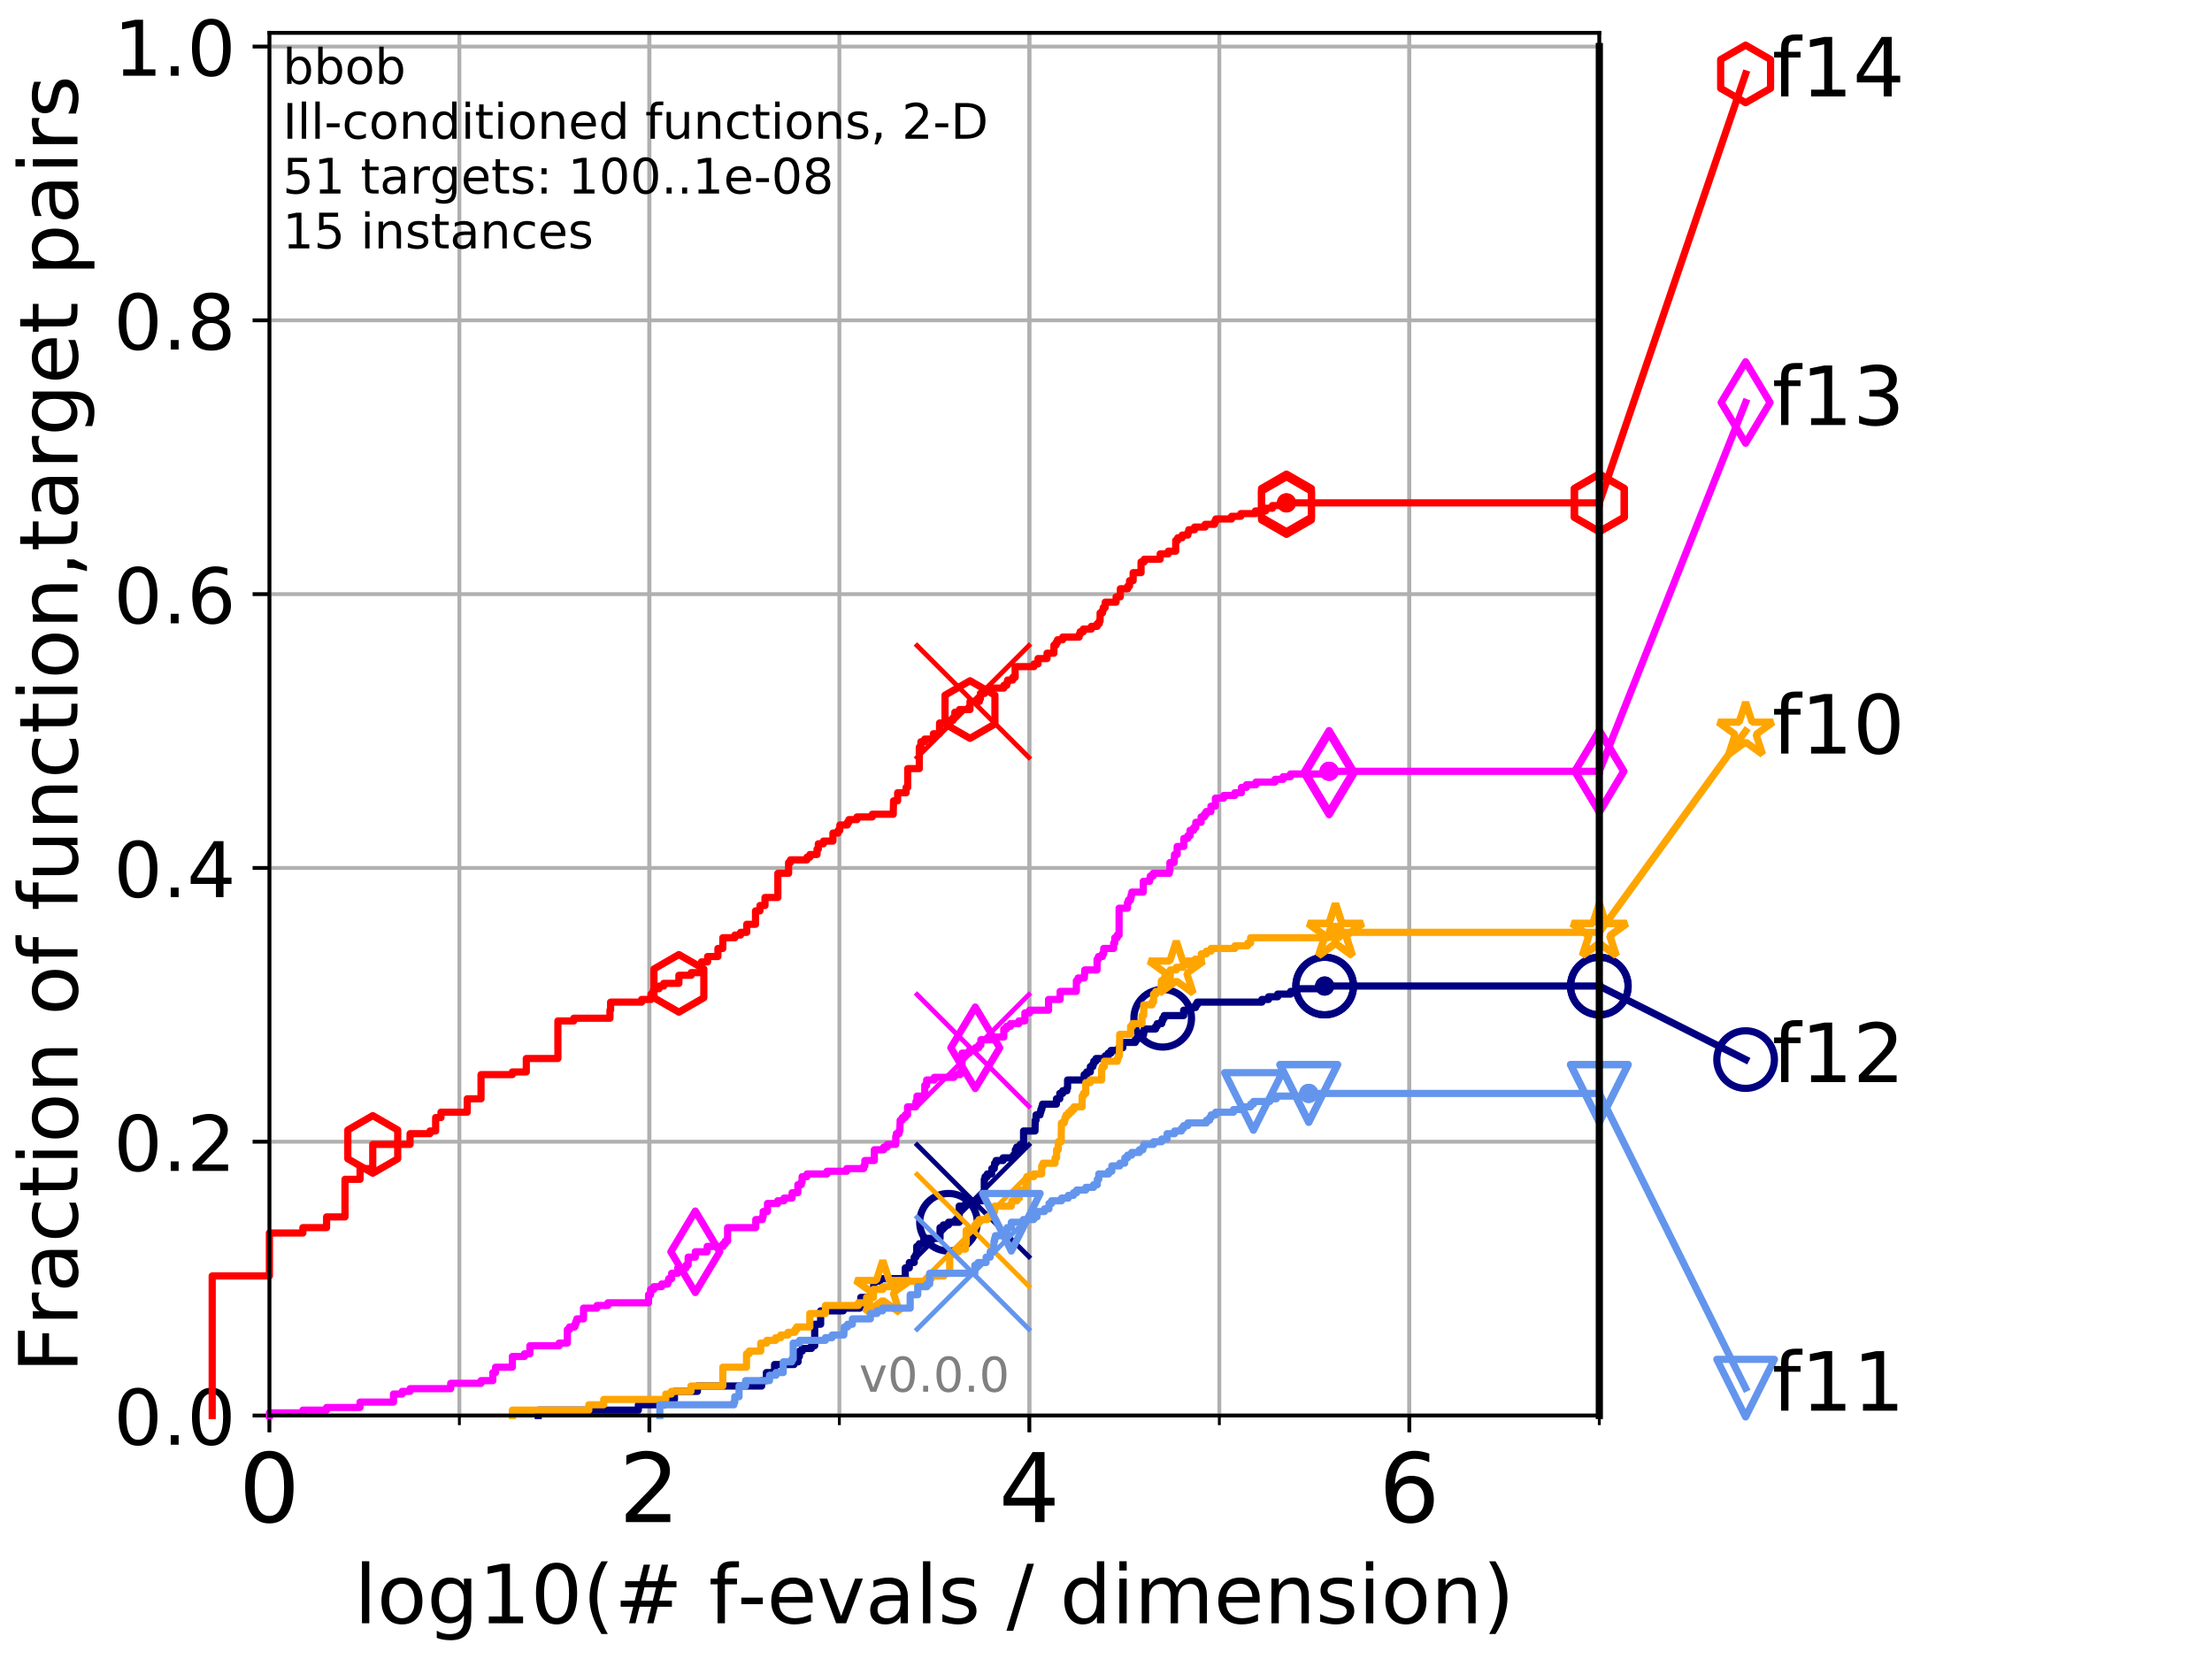 <?xml version="1.0" encoding="utf-8" standalone="no"?>
<!DOCTYPE svg PUBLIC "-//W3C//DTD SVG 1.1//EN"
  "http://www.w3.org/Graphics/SVG/1.1/DTD/svg11.dtd">
<!-- Created with matplotlib (http://matplotlib.org/) -->
<svg height="345.6pt" version="1.1" viewBox="0 0 460.8 345.6" width="460.8pt" xmlns="http://www.w3.org/2000/svg" xmlns:xlink="http://www.w3.org/1999/xlink">
 <defs>
  <style type="text/css">
*{stroke-linecap:butt;stroke-linejoin:round;}
  </style>
 </defs>
 <g id="figure_1">
  <g id="patch_1">
   <path d="M 0 345.6 
L 460.8 345.6 
L 460.8 0 
L 0 0 
z
" style="fill:#ffffff;"/>
  </g>
  <g id="axes_1">
   <g id="patch_2">
    <path d="M 56.12 294.88 
L 333.168 294.88 
L 333.168 6.845 
L 56.12 6.845 
z
" style="fill:#ffffff;"/>
   </g>
   <g id="matplotlib.axis_1">
    <g id="xtick_1">
     <g id="line2d_1">
      <path clip-path="url(#p1414037a70)" d="M 56.12 294.88 
L 56.12 6.845 
" style="fill:none;stroke:#b0b0b0;stroke-linecap:square;stroke-width:0.8;"/>
     </g>
     <g id="line2d_2">
      <defs>
       <path d="M 0 0 
L 0 3.5 
" id="m81ee8ab647" style="stroke:#000000;stroke-width:0.8;"/>
      </defs>
      <g>
       <use style="stroke:#000000;stroke-width:0.8;" x="56.12" xlink:href="#m81ee8ab647" y="294.88"/>
      </g>
     </g>
     <g id="text_1">
      <!-- 0 -->
      <defs>
       <path d="M 31.781 66.406 
Q 24.172 66.406 20.328 58.906 
Q 16.5 51.422 16.5 36.375 
Q 16.5 21.391 20.328 13.891 
Q 24.172 6.391 31.781 6.391 
Q 39.453 6.391 43.281 13.891 
Q 47.125 21.391 47.125 36.375 
Q 47.125 51.422 43.281 58.906 
Q 39.453 66.406 31.781 66.406 
z
M 31.781 74.219 
Q 44.047 74.219 50.516 64.516 
Q 56.984 54.828 56.984 36.375 
Q 56.984 17.969 50.516 8.266 
Q 44.047 -1.422 31.781 -1.422 
Q 19.531 -1.422 13.062 8.266 
Q 6.594 17.969 6.594 36.375 
Q 6.594 54.828 13.062 64.516 
Q 19.531 74.219 31.781 74.219 
z
" id="DejaVuSans-30"/>
      </defs>
      <g transform="translate(49.758 317.077)scale(0.2 -0.2)">
       <use xlink:href="#DejaVuSans-30"/>
      </g>
     </g>
    </g>
    <g id="xtick_2">
     <g id="line2d_3">
      <path clip-path="url(#p1414037a70)" d="M 135.277 294.88 
L 135.277 6.845 
" style="fill:none;stroke:#b0b0b0;stroke-linecap:square;stroke-width:0.8;"/>
     </g>
     <g id="line2d_4">
      <g>
       <use style="stroke:#000000;stroke-width:0.8;" x="135.277" xlink:href="#m81ee8ab647" y="294.88"/>
      </g>
     </g>
     <g id="text_2">
      <!-- 2 -->
      <defs>
       <path d="M 19.188 8.297 
L 53.609 8.297 
L 53.609 0 
L 7.328 0 
L 7.328 8.297 
Q 12.938 14.109 22.625 23.891 
Q 32.328 33.688 34.812 36.531 
Q 39.547 41.844 41.422 45.531 
Q 43.312 49.219 43.312 52.781 
Q 43.312 58.594 39.234 62.25 
Q 35.156 65.922 28.609 65.922 
Q 23.969 65.922 18.812 64.312 
Q 13.672 62.703 7.812 59.422 
L 7.812 69.391 
Q 13.766 71.781 18.938 73 
Q 24.125 74.219 28.422 74.219 
Q 39.75 74.219 46.484 68.547 
Q 53.219 62.891 53.219 53.422 
Q 53.219 48.922 51.531 44.891 
Q 49.859 40.875 45.406 35.406 
Q 44.188 33.984 37.641 27.219 
Q 31.109 20.453 19.188 8.297 
z
" id="DejaVuSans-32"/>
      </defs>
      <g transform="translate(128.914 317.077)scale(0.2 -0.2)">
       <use xlink:href="#DejaVuSans-32"/>
      </g>
     </g>
    </g>
    <g id="xtick_3">
     <g id="line2d_5">
      <path clip-path="url(#p1414037a70)" d="M 214.433 294.88 
L 214.433 6.845 
" style="fill:none;stroke:#b0b0b0;stroke-linecap:square;stroke-width:0.8;"/>
     </g>
     <g id="line2d_6">
      <g>
       <use style="stroke:#000000;stroke-width:0.8;" x="214.433" xlink:href="#m81ee8ab647" y="294.88"/>
      </g>
     </g>
     <g id="text_3">
      <!-- 4 -->
      <defs>
       <path d="M 37.797 64.312 
L 12.891 25.391 
L 37.797 25.391 
z
M 35.203 72.906 
L 47.609 72.906 
L 47.609 25.391 
L 58.016 25.391 
L 58.016 17.188 
L 47.609 17.188 
L 47.609 0 
L 37.797 0 
L 37.797 17.188 
L 4.891 17.188 
L 4.891 26.703 
z
" id="DejaVuSans-34"/>
      </defs>
      <g transform="translate(208.071 317.077)scale(0.2 -0.2)">
       <use xlink:href="#DejaVuSans-34"/>
      </g>
     </g>
    </g>
    <g id="xtick_4">
     <g id="line2d_7">
      <path clip-path="url(#p1414037a70)" d="M 293.59 294.88 
L 293.59 6.845 
" style="fill:none;stroke:#b0b0b0;stroke-linecap:square;stroke-width:0.8;"/>
     </g>
     <g id="line2d_8">
      <g>
       <use style="stroke:#000000;stroke-width:0.8;" x="293.59" xlink:href="#m81ee8ab647" y="294.88"/>
      </g>
     </g>
     <g id="text_4">
      <!-- 6 -->
      <defs>
       <path d="M 33.016 40.375 
Q 26.375 40.375 22.484 35.828 
Q 18.609 31.297 18.609 23.391 
Q 18.609 15.531 22.484 10.953 
Q 26.375 6.391 33.016 6.391 
Q 39.656 6.391 43.531 10.953 
Q 47.406 15.531 47.406 23.391 
Q 47.406 31.297 43.531 35.828 
Q 39.656 40.375 33.016 40.375 
z
M 52.594 71.297 
L 52.594 62.312 
Q 48.875 64.062 45.094 64.984 
Q 41.312 65.922 37.594 65.922 
Q 27.828 65.922 22.672 59.328 
Q 17.531 52.734 16.797 39.406 
Q 19.672 43.656 24.016 45.922 
Q 28.375 48.188 33.594 48.188 
Q 44.578 48.188 50.953 41.516 
Q 57.328 34.859 57.328 23.391 
Q 57.328 12.156 50.688 5.359 
Q 44.047 -1.422 33.016 -1.422 
Q 20.359 -1.422 13.672 8.266 
Q 6.984 17.969 6.984 36.375 
Q 6.984 53.656 15.188 63.938 
Q 23.391 74.219 37.203 74.219 
Q 40.922 74.219 44.703 73.484 
Q 48.484 72.75 52.594 71.297 
z
" id="DejaVuSans-36"/>
      </defs>
      <g transform="translate(287.227 317.077)scale(0.2 -0.2)">
       <use xlink:href="#DejaVuSans-36"/>
      </g>
     </g>
    </g>
    <g id="xtick_5">
     <g id="line2d_9">
      <path clip-path="url(#p1414037a70)" d="M 56.12 294.88 
L 56.12 6.845 
" style="fill:none;stroke:#b0b0b0;stroke-linecap:square;stroke-width:0.8;"/>
     </g>
     <g id="line2d_10">
      <defs>
       <path d="M 0 0 
L 0 2 
" id="mf16ed9e602" style="stroke:#000000;stroke-width:0.6;"/>
      </defs>
      <g>
       <use style="stroke:#000000;stroke-width:0.6;" x="56.12" xlink:href="#mf16ed9e602" y="294.88"/>
      </g>
     </g>
    </g>
    <g id="xtick_6">
     <g id="line2d_11">
      <path clip-path="url(#p1414037a70)" d="M 95.698 294.88 
L 95.698 6.845 
" style="fill:none;stroke:#b0b0b0;stroke-linecap:square;stroke-width:0.8;"/>
     </g>
     <g id="line2d_12">
      <g>
       <use style="stroke:#000000;stroke-width:0.6;" x="95.698" xlink:href="#mf16ed9e602" y="294.88"/>
      </g>
     </g>
    </g>
    <g id="xtick_7">
     <g id="line2d_13">
      <path clip-path="url(#p1414037a70)" d="M 135.277 294.88 
L 135.277 6.845 
" style="fill:none;stroke:#b0b0b0;stroke-linecap:square;stroke-width:0.8;"/>
     </g>
     <g id="line2d_14">
      <g>
       <use style="stroke:#000000;stroke-width:0.6;" x="135.277" xlink:href="#mf16ed9e602" y="294.88"/>
      </g>
     </g>
    </g>
    <g id="xtick_8">
     <g id="line2d_15">
      <path clip-path="url(#p1414037a70)" d="M 174.855 294.88 
L 174.855 6.845 
" style="fill:none;stroke:#b0b0b0;stroke-linecap:square;stroke-width:0.8;"/>
     </g>
     <g id="line2d_16">
      <g>
       <use style="stroke:#000000;stroke-width:0.6;" x="174.855" xlink:href="#mf16ed9e602" y="294.88"/>
      </g>
     </g>
    </g>
    <g id="xtick_9">
     <g id="line2d_17">
      <path clip-path="url(#p1414037a70)" d="M 214.433 294.88 
L 214.433 6.845 
" style="fill:none;stroke:#b0b0b0;stroke-linecap:square;stroke-width:0.8;"/>
     </g>
     <g id="line2d_18">
      <g>
       <use style="stroke:#000000;stroke-width:0.6;" x="214.433" xlink:href="#mf16ed9e602" y="294.88"/>
      </g>
     </g>
    </g>
    <g id="xtick_10">
     <g id="line2d_19">
      <path clip-path="url(#p1414037a70)" d="M 254.011 294.88 
L 254.011 6.845 
" style="fill:none;stroke:#b0b0b0;stroke-linecap:square;stroke-width:0.8;"/>
     </g>
     <g id="line2d_20">
      <g>
       <use style="stroke:#000000;stroke-width:0.6;" x="254.011" xlink:href="#mf16ed9e602" y="294.88"/>
      </g>
     </g>
    </g>
    <g id="xtick_11">
     <g id="line2d_21">
      <path clip-path="url(#p1414037a70)" d="M 293.59 294.88 
L 293.59 6.845 
" style="fill:none;stroke:#b0b0b0;stroke-linecap:square;stroke-width:0.8;"/>
     </g>
     <g id="line2d_22">
      <g>
       <use style="stroke:#000000;stroke-width:0.6;" x="293.59" xlink:href="#mf16ed9e602" y="294.88"/>
      </g>
     </g>
    </g>
    <g id="xtick_12">
     <g id="line2d_23">
      <path clip-path="url(#p1414037a70)" d="M 333.168 294.88 
L 333.168 6.845 
" style="fill:none;stroke:#b0b0b0;stroke-linecap:square;stroke-width:0.8;"/>
     </g>
     <g id="line2d_24">
      <g>
       <use style="stroke:#000000;stroke-width:0.6;" x="333.168" xlink:href="#mf16ed9e602" y="294.88"/>
      </g>
     </g>
    </g>
    <g id="text_5">
     <!-- log10(# f-evals / dimension) -->
     <defs>
      <path d="M 9.422 75.984 
L 18.406 75.984 
L 18.406 0 
L 9.422 0 
z
" id="DejaVuSans-6c"/>
      <path d="M 30.609 48.391 
Q 23.391 48.391 19.188 42.75 
Q 14.984 37.109 14.984 27.297 
Q 14.984 17.484 19.156 11.844 
Q 23.344 6.203 30.609 6.203 
Q 37.797 6.203 41.984 11.859 
Q 46.188 17.531 46.188 27.297 
Q 46.188 37.016 41.984 42.703 
Q 37.797 48.391 30.609 48.391 
z
M 30.609 56 
Q 42.328 56 49.016 48.375 
Q 55.719 40.766 55.719 27.297 
Q 55.719 13.875 49.016 6.219 
Q 42.328 -1.422 30.609 -1.422 
Q 18.844 -1.422 12.172 6.219 
Q 5.516 13.875 5.516 27.297 
Q 5.516 40.766 12.172 48.375 
Q 18.844 56 30.609 56 
z
" id="DejaVuSans-6f"/>
      <path d="M 45.406 27.984 
Q 45.406 37.75 41.375 43.109 
Q 37.359 48.484 30.078 48.484 
Q 22.859 48.484 18.828 43.109 
Q 14.797 37.75 14.797 27.984 
Q 14.797 18.266 18.828 12.891 
Q 22.859 7.516 30.078 7.516 
Q 37.359 7.516 41.375 12.891 
Q 45.406 18.266 45.406 27.984 
z
M 54.391 6.781 
Q 54.391 -7.172 48.188 -13.984 
Q 42 -20.797 29.203 -20.797 
Q 24.469 -20.797 20.266 -20.094 
Q 16.062 -19.391 12.109 -17.922 
L 12.109 -9.188 
Q 16.062 -11.328 19.922 -12.344 
Q 23.781 -13.375 27.781 -13.375 
Q 36.625 -13.375 41.016 -8.766 
Q 45.406 -4.156 45.406 5.172 
L 45.406 9.625 
Q 42.625 4.781 38.281 2.391 
Q 33.938 0 27.875 0 
Q 17.828 0 11.672 7.656 
Q 5.516 15.328 5.516 27.984 
Q 5.516 40.672 11.672 48.328 
Q 17.828 56 27.875 56 
Q 33.938 56 38.281 53.609 
Q 42.625 51.219 45.406 46.391 
L 45.406 54.688 
L 54.391 54.688 
z
" id="DejaVuSans-67"/>
      <path d="M 12.406 8.297 
L 28.516 8.297 
L 28.516 63.922 
L 10.984 60.406 
L 10.984 69.391 
L 28.422 72.906 
L 38.281 72.906 
L 38.281 8.297 
L 54.391 8.297 
L 54.391 0 
L 12.406 0 
z
" id="DejaVuSans-31"/>
      <path d="M 31 75.875 
Q 24.469 64.656 21.281 53.656 
Q 18.109 42.672 18.109 31.391 
Q 18.109 20.125 21.312 9.062 
Q 24.516 -2 31 -13.188 
L 23.188 -13.188 
Q 15.875 -1.703 12.234 9.375 
Q 8.594 20.453 8.594 31.391 
Q 8.594 42.281 12.203 53.312 
Q 15.828 64.359 23.188 75.875 
z
" id="DejaVuSans-28"/>
      <path d="M 51.125 44 
L 36.922 44 
L 32.812 27.688 
L 47.125 27.688 
z
M 43.797 71.781 
L 38.719 51.516 
L 52.984 51.516 
L 58.109 71.781 
L 65.922 71.781 
L 60.891 51.516 
L 76.125 51.516 
L 76.125 44 
L 58.984 44 
L 54.984 27.688 
L 70.516 27.688 
L 70.516 20.219 
L 53.078 20.219 
L 48 0 
L 40.188 0 
L 45.219 20.219 
L 30.906 20.219 
L 25.875 0 
L 18.016 0 
L 23.094 20.219 
L 7.719 20.219 
L 7.719 27.688 
L 24.906 27.688 
L 29 44 
L 13.281 44 
L 13.281 51.516 
L 30.906 51.516 
L 35.891 71.781 
z
" id="DejaVuSans-23"/>
      <path id="DejaVuSans-20"/>
      <path d="M 37.109 75.984 
L 37.109 68.5 
L 28.516 68.5 
Q 23.688 68.5 21.797 66.547 
Q 19.922 64.594 19.922 59.516 
L 19.922 54.688 
L 34.719 54.688 
L 34.719 47.703 
L 19.922 47.703 
L 19.922 0 
L 10.891 0 
L 10.891 47.703 
L 2.297 47.703 
L 2.297 54.688 
L 10.891 54.688 
L 10.891 58.5 
Q 10.891 67.625 15.141 71.797 
Q 19.391 75.984 28.609 75.984 
z
" id="DejaVuSans-66"/>
      <path d="M 4.891 31.391 
L 31.203 31.391 
L 31.203 23.391 
L 4.891 23.391 
z
" id="DejaVuSans-2d"/>
      <path d="M 56.203 29.594 
L 56.203 25.203 
L 14.891 25.203 
Q 15.484 15.922 20.484 11.062 
Q 25.484 6.203 34.422 6.203 
Q 39.594 6.203 44.453 7.469 
Q 49.312 8.734 54.109 11.281 
L 54.109 2.781 
Q 49.266 0.734 44.188 -0.344 
Q 39.109 -1.422 33.891 -1.422 
Q 20.797 -1.422 13.156 6.188 
Q 5.516 13.812 5.516 26.812 
Q 5.516 40.234 12.766 48.109 
Q 20.016 56 32.328 56 
Q 43.359 56 49.781 48.891 
Q 56.203 41.797 56.203 29.594 
z
M 47.219 32.234 
Q 47.125 39.594 43.094 43.984 
Q 39.062 48.391 32.422 48.391 
Q 24.906 48.391 20.391 44.141 
Q 15.875 39.891 15.188 32.172 
z
" id="DejaVuSans-65"/>
      <path d="M 2.984 54.688 
L 12.5 54.688 
L 29.594 8.797 
L 46.688 54.688 
L 56.203 54.688 
L 35.688 0 
L 23.484 0 
z
" id="DejaVuSans-76"/>
      <path d="M 34.281 27.484 
Q 23.391 27.484 19.188 25 
Q 14.984 22.516 14.984 16.5 
Q 14.984 11.719 18.141 8.906 
Q 21.297 6.109 26.703 6.109 
Q 34.188 6.109 38.703 11.406 
Q 43.219 16.703 43.219 25.484 
L 43.219 27.484 
z
M 52.203 31.203 
L 52.203 0 
L 43.219 0 
L 43.219 8.297 
Q 40.141 3.328 35.547 0.953 
Q 30.953 -1.422 24.312 -1.422 
Q 15.922 -1.422 10.953 3.297 
Q 6 8.016 6 15.922 
Q 6 25.141 12.172 29.828 
Q 18.359 34.516 30.609 34.516 
L 43.219 34.516 
L 43.219 35.406 
Q 43.219 41.609 39.141 45 
Q 35.062 48.391 27.688 48.391 
Q 23 48.391 18.547 47.266 
Q 14.109 46.141 10.016 43.891 
L 10.016 52.203 
Q 14.938 54.109 19.578 55.047 
Q 24.219 56 28.609 56 
Q 40.484 56 46.344 49.844 
Q 52.203 43.703 52.203 31.203 
z
" id="DejaVuSans-61"/>
      <path d="M 44.281 53.078 
L 44.281 44.578 
Q 40.484 46.531 36.375 47.5 
Q 32.281 48.484 27.875 48.484 
Q 21.188 48.484 17.844 46.438 
Q 14.5 44.391 14.5 40.281 
Q 14.5 37.156 16.891 35.375 
Q 19.281 33.594 26.516 31.984 
L 29.594 31.297 
Q 39.156 29.25 43.188 25.516 
Q 47.219 21.781 47.219 15.094 
Q 47.219 7.469 41.188 3.016 
Q 35.156 -1.422 24.609 -1.422 
Q 20.219 -1.422 15.453 -0.562 
Q 10.688 0.297 5.422 2 
L 5.422 11.281 
Q 10.406 8.688 15.234 7.391 
Q 20.062 6.109 24.812 6.109 
Q 31.156 6.109 34.562 8.281 
Q 37.984 10.453 37.984 14.406 
Q 37.984 18.062 35.516 20.016 
Q 33.062 21.969 24.703 23.781 
L 21.578 24.516 
Q 13.234 26.266 9.516 29.906 
Q 5.812 33.547 5.812 39.891 
Q 5.812 47.609 11.281 51.797 
Q 16.75 56 26.812 56 
Q 31.781 56 36.172 55.266 
Q 40.578 54.547 44.281 53.078 
z
" id="DejaVuSans-73"/>
      <path d="M 25.391 72.906 
L 33.688 72.906 
L 8.297 -9.281 
L 0 -9.281 
z
" id="DejaVuSans-2f"/>
      <path d="M 45.406 46.391 
L 45.406 75.984 
L 54.391 75.984 
L 54.391 0 
L 45.406 0 
L 45.406 8.203 
Q 42.578 3.328 38.25 0.953 
Q 33.938 -1.422 27.875 -1.422 
Q 17.969 -1.422 11.734 6.484 
Q 5.516 14.406 5.516 27.297 
Q 5.516 40.188 11.734 48.094 
Q 17.969 56 27.875 56 
Q 33.938 56 38.25 53.625 
Q 42.578 51.266 45.406 46.391 
z
M 14.797 27.297 
Q 14.797 17.391 18.875 11.75 
Q 22.953 6.109 30.078 6.109 
Q 37.203 6.109 41.297 11.75 
Q 45.406 17.391 45.406 27.297 
Q 45.406 37.203 41.297 42.844 
Q 37.203 48.484 30.078 48.484 
Q 22.953 48.484 18.875 42.844 
Q 14.797 37.203 14.797 27.297 
z
" id="DejaVuSans-64"/>
      <path d="M 9.422 54.688 
L 18.406 54.688 
L 18.406 0 
L 9.422 0 
z
M 9.422 75.984 
L 18.406 75.984 
L 18.406 64.594 
L 9.422 64.594 
z
" id="DejaVuSans-69"/>
      <path d="M 52 44.188 
Q 55.375 50.25 60.062 53.125 
Q 64.75 56 71.094 56 
Q 79.641 56 84.281 50.016 
Q 88.922 44.047 88.922 33.016 
L 88.922 0 
L 79.891 0 
L 79.891 32.719 
Q 79.891 40.578 77.094 44.375 
Q 74.312 48.188 68.609 48.188 
Q 61.625 48.188 57.562 43.547 
Q 53.516 38.922 53.516 30.906 
L 53.516 0 
L 44.484 0 
L 44.484 32.719 
Q 44.484 40.625 41.703 44.406 
Q 38.922 48.188 33.109 48.188 
Q 26.219 48.188 22.156 43.531 
Q 18.109 38.875 18.109 30.906 
L 18.109 0 
L 9.078 0 
L 9.078 54.688 
L 18.109 54.688 
L 18.109 46.188 
Q 21.188 51.219 25.484 53.609 
Q 29.781 56 35.688 56 
Q 41.656 56 45.828 52.969 
Q 50 49.953 52 44.188 
z
" id="DejaVuSans-6d"/>
      <path d="M 54.891 33.016 
L 54.891 0 
L 45.906 0 
L 45.906 32.719 
Q 45.906 40.484 42.875 44.328 
Q 39.844 48.188 33.797 48.188 
Q 26.516 48.188 22.312 43.547 
Q 18.109 38.922 18.109 30.906 
L 18.109 0 
L 9.078 0 
L 9.078 54.688 
L 18.109 54.688 
L 18.109 46.188 
Q 21.344 51.125 25.703 53.562 
Q 30.078 56 35.797 56 
Q 45.219 56 50.047 50.172 
Q 54.891 44.344 54.891 33.016 
z
" id="DejaVuSans-6e"/>
      <path d="M 8.016 75.875 
L 15.828 75.875 
Q 23.141 64.359 26.781 53.312 
Q 30.422 42.281 30.422 31.391 
Q 30.422 20.453 26.781 9.375 
Q 23.141 -1.703 15.828 -13.188 
L 8.016 -13.188 
Q 14.5 -2 17.703 9.062 
Q 20.906 20.125 20.906 31.391 
Q 20.906 42.672 17.703 53.656 
Q 14.5 64.656 8.016 75.875 
z
" id="DejaVuSans-29"/>
     </defs>
     <g transform="translate(73.803 338.154)scale(0.17 -0.17)">
      <use xlink:href="#DejaVuSans-6c"/>
      <use x="27.783" xlink:href="#DejaVuSans-6f"/>
      <use x="88.965" xlink:href="#DejaVuSans-67"/>
      <use x="152.441" xlink:href="#DejaVuSans-31"/>
      <use x="216.064" xlink:href="#DejaVuSans-30"/>
      <use x="279.688" xlink:href="#DejaVuSans-28"/>
      <use x="318.701" xlink:href="#DejaVuSans-23"/>
      <use x="402.49" xlink:href="#DejaVuSans-20"/>
      <use x="434.277" xlink:href="#DejaVuSans-66"/>
      <use x="469.404" xlink:href="#DejaVuSans-2d"/>
      <use x="505.488" xlink:href="#DejaVuSans-65"/>
      <use x="567.012" xlink:href="#DejaVuSans-76"/>
      <use x="626.191" xlink:href="#DejaVuSans-61"/>
      <use x="687.471" xlink:href="#DejaVuSans-6c"/>
      <use x="715.254" xlink:href="#DejaVuSans-73"/>
      <use x="767.354" xlink:href="#DejaVuSans-20"/>
      <use x="799.141" xlink:href="#DejaVuSans-2f"/>
      <use x="832.832" xlink:href="#DejaVuSans-20"/>
      <use x="864.619" xlink:href="#DejaVuSans-64"/>
      <use x="928.096" xlink:href="#DejaVuSans-69"/>
      <use x="955.879" xlink:href="#DejaVuSans-6d"/>
      <use x="1053.291" xlink:href="#DejaVuSans-65"/>
      <use x="1114.814" xlink:href="#DejaVuSans-6e"/>
      <use x="1178.193" xlink:href="#DejaVuSans-73"/>
      <use x="1230.293" xlink:href="#DejaVuSans-69"/>
      <use x="1258.076" xlink:href="#DejaVuSans-6f"/>
      <use x="1319.258" xlink:href="#DejaVuSans-6e"/>
      <use x="1382.637" xlink:href="#DejaVuSans-29"/>
     </g>
    </g>
   </g>
   <g id="matplotlib.axis_2">
    <g id="ytick_1">
     <g id="line2d_25">
      <path clip-path="url(#p1414037a70)" d="M 56.12 294.88 
L 333.168 294.88 
" style="fill:none;stroke:#b0b0b0;stroke-linecap:square;stroke-width:0.8;"/>
     </g>
     <g id="line2d_26">
      <defs>
       <path d="M 0 0 
L -3.5 0 
" id="m41dd5ccb19" style="stroke:#000000;stroke-width:0.8;"/>
      </defs>
      <g>
       <use style="stroke:#000000;stroke-width:0.8;" x="56.12" xlink:href="#m41dd5ccb19" y="294.88"/>
      </g>
     </g>
     <g id="text_6">
      <!-- 0.0 -->
      <defs>
       <path d="M 10.688 12.406 
L 21 12.406 
L 21 0 
L 10.688 0 
z
" id="DejaVuSans-2e"/>
      </defs>
      <g transform="translate(23.675 300.959)scale(0.16 -0.16)">
       <use xlink:href="#DejaVuSans-30"/>
       <use x="63.623" xlink:href="#DejaVuSans-2e"/>
       <use x="95.41" xlink:href="#DejaVuSans-30"/>
      </g>
     </g>
    </g>
    <g id="ytick_2">
     <g id="line2d_27">
      <path clip-path="url(#p1414037a70)" d="M 56.12 237.843 
L 333.168 237.843 
" style="fill:none;stroke:#b0b0b0;stroke-linecap:square;stroke-width:0.8;"/>
     </g>
     <g id="line2d_28">
      <g>
       <use style="stroke:#000000;stroke-width:0.8;" x="56.12" xlink:href="#m41dd5ccb19" y="237.843"/>
      </g>
     </g>
     <g id="text_7">
      <!-- 0.2 -->
      <g transform="translate(23.675 243.922)scale(0.16 -0.16)">
       <use xlink:href="#DejaVuSans-30"/>
       <use x="63.623" xlink:href="#DejaVuSans-2e"/>
       <use x="95.41" xlink:href="#DejaVuSans-32"/>
      </g>
     </g>
    </g>
    <g id="ytick_3">
     <g id="line2d_29">
      <path clip-path="url(#p1414037a70)" d="M 56.12 180.807 
L 333.168 180.807 
" style="fill:none;stroke:#b0b0b0;stroke-linecap:square;stroke-width:0.8;"/>
     </g>
     <g id="line2d_30">
      <g>
       <use style="stroke:#000000;stroke-width:0.8;" x="56.12" xlink:href="#m41dd5ccb19" y="180.807"/>
      </g>
     </g>
     <g id="text_8">
      <!-- 0.4 -->
      <g transform="translate(23.675 186.886)scale(0.16 -0.16)">
       <use xlink:href="#DejaVuSans-30"/>
       <use x="63.623" xlink:href="#DejaVuSans-2e"/>
       <use x="95.41" xlink:href="#DejaVuSans-34"/>
      </g>
     </g>
    </g>
    <g id="ytick_4">
     <g id="line2d_31">
      <path clip-path="url(#p1414037a70)" d="M 56.12 123.77 
L 333.168 123.77 
" style="fill:none;stroke:#b0b0b0;stroke-linecap:square;stroke-width:0.8;"/>
     </g>
     <g id="line2d_32">
      <g>
       <use style="stroke:#000000;stroke-width:0.8;" x="56.12" xlink:href="#m41dd5ccb19" y="123.77"/>
      </g>
     </g>
     <g id="text_9">
      <!-- 0.6 -->
      <g transform="translate(23.675 129.849)scale(0.16 -0.16)">
       <use xlink:href="#DejaVuSans-30"/>
       <use x="63.623" xlink:href="#DejaVuSans-2e"/>
       <use x="95.41" xlink:href="#DejaVuSans-36"/>
      </g>
     </g>
    </g>
    <g id="ytick_5">
     <g id="line2d_33">
      <path clip-path="url(#p1414037a70)" d="M 56.12 66.734 
L 333.168 66.734 
" style="fill:none;stroke:#b0b0b0;stroke-linecap:square;stroke-width:0.8;"/>
     </g>
     <g id="line2d_34">
      <g>
       <use style="stroke:#000000;stroke-width:0.8;" x="56.12" xlink:href="#m41dd5ccb19" y="66.734"/>
      </g>
     </g>
     <g id="text_10">
      <!-- 0.8 -->
      <defs>
       <path d="M 31.781 34.625 
Q 24.75 34.625 20.719 30.859 
Q 16.703 27.094 16.703 20.516 
Q 16.703 13.922 20.719 10.156 
Q 24.75 6.391 31.781 6.391 
Q 38.812 6.391 42.859 10.172 
Q 46.922 13.969 46.922 20.516 
Q 46.922 27.094 42.891 30.859 
Q 38.875 34.625 31.781 34.625 
z
M 21.922 38.812 
Q 15.578 40.375 12.031 44.719 
Q 8.5 49.078 8.5 55.328 
Q 8.5 64.062 14.719 69.141 
Q 20.953 74.219 31.781 74.219 
Q 42.672 74.219 48.875 69.141 
Q 55.078 64.062 55.078 55.328 
Q 55.078 49.078 51.531 44.719 
Q 48 40.375 41.703 38.812 
Q 48.828 37.156 52.797 32.312 
Q 56.781 27.484 56.781 20.516 
Q 56.781 9.906 50.312 4.234 
Q 43.844 -1.422 31.781 -1.422 
Q 19.734 -1.422 13.25 4.234 
Q 6.781 9.906 6.781 20.516 
Q 6.781 27.484 10.781 32.312 
Q 14.797 37.156 21.922 38.812 
z
M 18.312 54.391 
Q 18.312 48.734 21.844 45.562 
Q 25.391 42.391 31.781 42.391 
Q 38.141 42.391 41.719 45.562 
Q 45.312 48.734 45.312 54.391 
Q 45.312 60.062 41.719 63.234 
Q 38.141 66.406 31.781 66.406 
Q 25.391 66.406 21.844 63.234 
Q 18.312 60.062 18.312 54.391 
z
" id="DejaVuSans-38"/>
      </defs>
      <g transform="translate(23.675 72.812)scale(0.16 -0.16)">
       <use xlink:href="#DejaVuSans-30"/>
       <use x="63.623" xlink:href="#DejaVuSans-2e"/>
       <use x="95.41" xlink:href="#DejaVuSans-38"/>
      </g>
     </g>
    </g>
    <g id="ytick_6">
     <g id="line2d_35">
      <path clip-path="url(#p1414037a70)" d="M 56.12 9.697 
L 333.168 9.697 
" style="fill:none;stroke:#b0b0b0;stroke-linecap:square;stroke-width:0.8;"/>
     </g>
     <g id="line2d_36">
      <g>
       <use style="stroke:#000000;stroke-width:0.8;" x="56.12" xlink:href="#m41dd5ccb19" y="9.697"/>
      </g>
     </g>
     <g id="text_11">
      <!-- 1.0 -->
      <g transform="translate(23.675 15.776)scale(0.16 -0.16)">
       <use xlink:href="#DejaVuSans-31"/>
       <use x="63.623" xlink:href="#DejaVuSans-2e"/>
       <use x="95.41" xlink:href="#DejaVuSans-30"/>
      </g>
     </g>
    </g>
    <g id="text_12">
     <!-- Fraction of function,target pairs -->
     <defs>
      <path d="M 9.812 72.906 
L 51.703 72.906 
L 51.703 64.594 
L 19.672 64.594 
L 19.672 43.109 
L 48.578 43.109 
L 48.578 34.812 
L 19.672 34.812 
L 19.672 0 
L 9.812 0 
z
" id="DejaVuSans-46"/>
      <path d="M 41.109 46.297 
Q 39.594 47.172 37.812 47.578 
Q 36.031 48 33.891 48 
Q 26.266 48 22.188 43.047 
Q 18.109 38.094 18.109 28.812 
L 18.109 0 
L 9.078 0 
L 9.078 54.688 
L 18.109 54.688 
L 18.109 46.188 
Q 20.953 51.172 25.484 53.578 
Q 30.031 56 36.531 56 
Q 37.453 56 38.578 55.875 
Q 39.703 55.766 41.062 55.516 
z
" id="DejaVuSans-72"/>
      <path d="M 48.781 52.594 
L 48.781 44.188 
Q 44.969 46.297 41.141 47.344 
Q 37.312 48.391 33.406 48.391 
Q 24.656 48.391 19.812 42.844 
Q 14.984 37.312 14.984 27.297 
Q 14.984 17.281 19.812 11.734 
Q 24.656 6.203 33.406 6.203 
Q 37.312 6.203 41.141 7.25 
Q 44.969 8.297 48.781 10.406 
L 48.781 2.094 
Q 45.016 0.344 40.984 -0.531 
Q 36.969 -1.422 32.422 -1.422 
Q 20.062 -1.422 12.781 6.344 
Q 5.516 14.109 5.516 27.297 
Q 5.516 40.672 12.859 48.328 
Q 20.219 56 33.016 56 
Q 37.156 56 41.109 55.141 
Q 45.062 54.297 48.781 52.594 
z
" id="DejaVuSans-63"/>
      <path d="M 18.312 70.219 
L 18.312 54.688 
L 36.812 54.688 
L 36.812 47.703 
L 18.312 47.703 
L 18.312 18.016 
Q 18.312 11.328 20.141 9.422 
Q 21.969 7.516 27.594 7.516 
L 36.812 7.516 
L 36.812 0 
L 27.594 0 
Q 17.188 0 13.234 3.875 
Q 9.281 7.766 9.281 18.016 
L 9.281 47.703 
L 2.688 47.703 
L 2.688 54.688 
L 9.281 54.688 
L 9.281 70.219 
z
" id="DejaVuSans-74"/>
      <path d="M 8.5 21.578 
L 8.5 54.688 
L 17.484 54.688 
L 17.484 21.922 
Q 17.484 14.156 20.5 10.266 
Q 23.531 6.391 29.594 6.391 
Q 36.859 6.391 41.078 11.031 
Q 45.312 15.672 45.312 23.688 
L 45.312 54.688 
L 54.297 54.688 
L 54.297 0 
L 45.312 0 
L 45.312 8.406 
Q 42.047 3.422 37.719 1 
Q 33.406 -1.422 27.688 -1.422 
Q 18.266 -1.422 13.375 4.438 
Q 8.5 10.297 8.5 21.578 
z
M 31.109 56 
z
" id="DejaVuSans-75"/>
      <path d="M 11.719 12.406 
L 22.016 12.406 
L 22.016 4 
L 14.016 -11.625 
L 7.719 -11.625 
L 11.719 4 
z
" id="DejaVuSans-2c"/>
      <path d="M 18.109 8.203 
L 18.109 -20.797 
L 9.078 -20.797 
L 9.078 54.688 
L 18.109 54.688 
L 18.109 46.391 
Q 20.953 51.266 25.266 53.625 
Q 29.594 56 35.594 56 
Q 45.562 56 51.781 48.094 
Q 58.016 40.188 58.016 27.297 
Q 58.016 14.406 51.781 6.484 
Q 45.562 -1.422 35.594 -1.422 
Q 29.594 -1.422 25.266 0.953 
Q 20.953 3.328 18.109 8.203 
z
M 48.688 27.297 
Q 48.688 37.203 44.609 42.844 
Q 40.531 48.484 33.406 48.484 
Q 26.266 48.484 22.188 42.844 
Q 18.109 37.203 18.109 27.297 
Q 18.109 17.391 22.188 11.75 
Q 26.266 6.109 33.406 6.109 
Q 40.531 6.109 44.609 11.75 
Q 48.688 17.391 48.688 27.297 
z
" id="DejaVuSans-70"/>
     </defs>
     <g transform="translate(16.14 286.002)rotate(-90)scale(0.17 -0.17)">
      <use xlink:href="#DejaVuSans-46"/>
      <use x="57.41" xlink:href="#DejaVuSans-72"/>
      <use x="98.523" xlink:href="#DejaVuSans-61"/>
      <use x="159.803" xlink:href="#DejaVuSans-63"/>
      <use x="214.783" xlink:href="#DejaVuSans-74"/>
      <use x="253.992" xlink:href="#DejaVuSans-69"/>
      <use x="281.775" xlink:href="#DejaVuSans-6f"/>
      <use x="342.957" xlink:href="#DejaVuSans-6e"/>
      <use x="406.336" xlink:href="#DejaVuSans-20"/>
      <use x="438.123" xlink:href="#DejaVuSans-6f"/>
      <use x="499.305" xlink:href="#DejaVuSans-66"/>
      <use x="534.51" xlink:href="#DejaVuSans-20"/>
      <use x="566.297" xlink:href="#DejaVuSans-66"/>
      <use x="601.502" xlink:href="#DejaVuSans-75"/>
      <use x="664.881" xlink:href="#DejaVuSans-6e"/>
      <use x="728.26" xlink:href="#DejaVuSans-63"/>
      <use x="783.24" xlink:href="#DejaVuSans-74"/>
      <use x="822.449" xlink:href="#DejaVuSans-69"/>
      <use x="850.232" xlink:href="#DejaVuSans-6f"/>
      <use x="911.414" xlink:href="#DejaVuSans-6e"/>
      <use x="974.793" xlink:href="#DejaVuSans-2c"/>
      <use x="1006.58" xlink:href="#DejaVuSans-74"/>
      <use x="1045.789" xlink:href="#DejaVuSans-61"/>
      <use x="1107.068" xlink:href="#DejaVuSans-72"/>
      <use x="1148.166" xlink:href="#DejaVuSans-67"/>
      <use x="1211.643" xlink:href="#DejaVuSans-65"/>
      <use x="1273.166" xlink:href="#DejaVuSans-74"/>
      <use x="1312.375" xlink:href="#DejaVuSans-20"/>
      <use x="1344.162" xlink:href="#DejaVuSans-70"/>
      <use x="1407.639" xlink:href="#DejaVuSans-61"/>
      <use x="1468.918" xlink:href="#DejaVuSans-69"/>
      <use x="1496.701" xlink:href="#DejaVuSans-72"/>
      <use x="1537.814" xlink:href="#DejaVuSans-73"/>
     </g>
    </g>
   </g>
   <g id="line2d_37">
    <defs>
     <path d="M 0 1.5 
C 0.398 1.5 0.779 1.342 1.061 1.061 
C 1.342 0.779 1.5 0.398 1.5 0 
C 1.5 -0.398 1.342 -0.779 1.061 -1.061 
C 0.779 -1.342 0.398 -1.5 0 -1.5 
C -0.398 -1.5 -0.779 -1.342 -1.061 -1.061 
C -1.342 -0.779 -1.5 -0.398 -1.5 0 
C -1.5 0.398 -1.342 0.779 -1.061 1.061 
C -0.779 1.342 -0.398 1.5 0 1.5 
z
" id="mef322da6ac" style="stroke:#000080;"/>
    </defs>
    <g>
     <use style="fill:#000080;stroke:#000080;" x="275.953" xlink:href="#mef322da6ac" y="205.411"/>
     <use style="fill:#000080;stroke:#000080;" x="275.953" xlink:href="#mef322da6ac" y="205.411"/>
    </g>
   </g>
   <g id="line2d_38">
    <path d="M 112.122 294.88 
L 112.122 293.762 
L 132.981 293.762 
L 132.981 292.643 
L 138.41 292.643 
L 138.41 291.525 
L 140.499 291.525 
L 140.499 289.847 
L 145.284 289.847 
L 145.284 288.729 
L 158.67 288.729 
L 158.67 287.611 
L 159.655 287.611 
L 159.655 285.933 
L 161.357 285.933 
L 161.357 284.256 
L 165.417 284.256 
L 165.417 283.696 
L 166.26 283.696 
L 166.26 282.578 
L 166.527 282.578 
L 166.555 281.46 
L 167.13 281.46 
L 167.13 280.9 
L 169.04 280.9 
L 169.04 280.341 
L 169.714 280.341 
L 169.714 275.868 
L 170.955 275.868 
L 170.955 273.072 
L 175.661 273.072 
L 175.661 272.513 
L 179.105 272.513 
L 179.105 271.954 
L 179.318 271.954 
L 179.318 270.276 
L 181.64 270.276 
L 181.64 268.598 
L 181.984 268.598 
L 182.041 266.921 
L 183.258 266.921 
L 183.258 266.362 
L 188.586 266.362 
L 188.586 264.125 
L 189.427 264.125 
L 189.427 263.007 
L 190.442 263.007 
L 190.442 261.888 
L 190.786 261.888 
L 190.786 261.329 
L 190.975 261.329 
L 190.975 259.652 
L 191.502 259.652 
L 191.502 259.092 
L 192.448 259.092 
L 192.448 257.974 
L 195.821 257.974 
L 195.821 255.737 
L 196.508 255.737 
L 196.508 255.178 
L 197.592 255.178 
L 197.592 254.619 
L 199.812 254.619 
L 199.812 251.264 
L 201.138 251.264 
L 201.138 250.705 
L 202.107 250.705 
L 202.107 250.145 
L 204.736 250.145 
L 204.736 249.586 
L 205.046 249.586 
L 205.046 245.672 
L 205.21 245.672 
L 205.21 245.113 
L 205.674 245.113 
L 205.674 244.554 
L 206.576 244.554 
L 206.619 243.435 
L 207.12 243.435 
L 207.198 242.317 
L 207.501 242.317 
L 207.501 241.758 
L 208.961 241.758 
L 208.961 241.199 
L 211.105 241.199 
L 211.105 240.639 
L 211.512 240.639 
L 211.512 239.521 
L 211.791 239.521 
L 211.791 238.962 
L 212.532 238.962 
L 212.532 238.403 
L 213.226 238.403 
L 213.226 235.607 
L 215.608 235.607 
L 215.659 233.37 
L 215.824 233.37 
L 215.824 232.252 
L 216.657 232.252 
L 216.657 231.692 
L 216.827 231.692 
L 216.827 231.133 
L 217.014 231.133 
L 217.014 230.574 
L 217.178 230.574 
L 217.178 230.015 
L 220.074 230.015 
L 220.074 228.896 
L 220.769 228.896 
L 220.769 227.778 
L 221.382 227.778 
L 221.382 227.219 
L 222.25 227.219 
L 222.25 226.66 
L 222.397 226.66 
L 222.397 224.982 
L 225.844 224.982 
L 225.844 223.864 
L 226.376 223.864 
L 226.376 223.305 
L 227.14 223.305 
L 227.14 222.186 
L 227.667 222.186 
L 227.667 221.627 
L 227.854 221.627 
L 227.854 221.068 
L 228.315 221.068 
L 228.315 220.509 
L 230.24 220.509 
L 230.24 219.95 
L 230.853 219.95 
L 230.853 219.39 
L 231.431 219.39 
L 231.431 218.831 
L 233.042 218.831 
L 233.042 218.272 
L 233.905 218.272 
L 233.905 217.154 
L 236.496 217.154 
L 236.496 216.594 
L 236.914 216.594 
L 236.914 216.035 
L 238.1 216.035 
L 238.1 215.476 
L 238.248 215.476 
L 238.248 214.917 
L 238.362 214.917 
L 238.362 214.358 
L 240.737 214.358 
L 240.737 213.799 
L 241.065 213.799 
L 241.065 213.239 
L 242.003 213.239 
L 242.003 212.68 
L 242.212 212.68 
L 242.212 212.121 
L 242.52 212.121 
L 242.52 211.562 
L 246.574 211.562 
L 246.574 210.443 
L 248.012 210.443 
L 248.012 209.884 
L 249.062 209.884 
L 249.062 209.325 
L 249.407 209.325 
L 249.407 208.766 
L 262.868 208.766 
L 262.868 208.207 
L 264.271 208.207 
L 264.271 207.648 
L 266.161 207.648 
L 266.161 207.088 
L 268.858 207.088 
L 268.858 206.529 
L 269.984 206.529 
L 269.984 205.97 
L 275.953 205.97 
L 275.953 205.411 
L 333.168 205.411 
L 333.168 205.411 
" style="fill:none;stroke:#000080;stroke-linecap:square;stroke-width:1.5;"/>
   </g>
   <g id="line2d_39">
    <defs>
     <path d="M 0 6 
C 1.591 6 3.117 5.368 4.243 4.243 
C 5.368 3.117 6 1.591 6 0 
C 6 -1.591 5.368 -3.117 4.243 -4.243 
C 3.117 -5.368 1.591 -6 0 -6 
C -1.591 -6 -3.117 -5.368 -4.243 -4.243 
C -5.368 -3.117 -6 -1.591 -6 0 
C -6 1.591 -5.368 3.117 -4.243 4.243 
C -3.117 5.368 -1.591 6 0 6 
z
" id="m322a7b16b3" style="stroke:#000080;stroke-width:1.5;"/>
    </defs>
    <g>
     <use style="fill-opacity:0;stroke:#000080;stroke-width:1.5;" x="197.592" xlink:href="#m322a7b16b3" y="254.619"/>
     <use style="fill-opacity:0;stroke:#000080;stroke-width:1.5;" x="242.212" xlink:href="#m322a7b16b3" y="212.121"/>
     <use style="fill-opacity:0;stroke:#000080;stroke-width:1.5;" x="275.953" xlink:href="#m322a7b16b3" y="205.411"/>
     <use style="fill-opacity:0;stroke:#000080;stroke-width:1.5;" x="275.953" xlink:href="#m322a7b16b3" y="205.411"/>
     <use style="fill-opacity:0;stroke:#000080;stroke-width:1.5;" x="333.168" xlink:href="#m322a7b16b3" y="205.411"/>
    </g>
   </g>
   <g id="line2d_40">
    <path style="fill:none;stroke:#000080;stroke-linecap:square;stroke-width:1.5;"/>
    <g/>
   </g>
   <g id="line2d_41">
    <path clip-path="url(#p1414037a70)" d="M 202.692 250.145 
" style="fill:none;stroke:#000080;stroke-linecap:square;stroke-width:1.5;"/>
    <defs>
     <path d="M -12 12 
L 12 -12 
M -12 -12 
L 12 12 
" id="md58b3f8ac1" style="stroke:#000080;"/>
    </defs>
    <g clip-path="url(#p1414037a70)">
     <use style="fill:#000080;stroke:#000080;" x="202.692" xlink:href="#md58b3f8ac1" y="250.145"/>
    </g>
   </g>
   <g id="line2d_42">
    <defs>
     <path d="M 0 1.5 
C 0.398 1.5 0.779 1.342 1.061 1.061 
C 1.342 0.779 1.5 0.398 1.5 0 
C 1.5 -0.398 1.342 -0.779 1.061 -1.061 
C 0.779 -1.342 0.398 -1.5 0 -1.5 
C -0.398 -1.5 -0.779 -1.342 -1.061 -1.061 
C -1.342 -0.779 -1.5 -0.398 -1.5 0 
C -1.5 0.398 -1.342 0.779 -1.061 1.061 
C -0.779 1.342 -0.398 1.5 0 1.5 
z
" id="mdded0ca237" style="stroke:#ff00ff;"/>
    </defs>
    <g>
     <use style="fill:#ff00ff;stroke:#ff00ff;" x="276.875" xlink:href="#mdded0ca237" y="160.676"/>
     <use style="fill:#ff00ff;stroke:#ff00ff;" x="276.875" xlink:href="#mdded0ca237" y="160.676"/>
    </g>
   </g>
   <g id="line2d_43">
    <path d="M 56.12 294.88 
L 56.12 294.321 
L 63.089 294.321 
L 63.089 293.762 
L 68.034 293.762 
L 68.034 293.202 
L 75.004 293.202 
L 75.004 292.084 
L 81.973 292.084 
L 81.973 290.407 
L 83.784 290.407 
L 83.784 289.847 
L 85.422 289.847 
L 85.422 289.288 
L 93.887 289.288 
L 93.887 288.17 
L 100.208 288.17 
L 100.208 287.611 
L 102.668 287.611 
L 102.668 285.933 
L 103.231 285.933 
L 103.231 284.815 
L 106.731 284.815 
L 106.731 282.578 
L 109.251 282.578 
L 109.251 282.019 
L 110.385 282.019 
L 110.385 280.341 
L 116.479 280.341 
L 116.479 279.782 
L 118.187 279.782 
L 118.187 276.986 
L 118.645 276.986 
L 118.645 276.427 
L 119.74 276.427 
L 119.74 275.868 
L 119.951 275.868 
L 119.951 275.309 
L 120.16 275.309 
L 120.16 274.749 
L 121.551 274.749 
L 121.551 272.513 
L 124.364 272.513 
L 124.364 271.954 
L 126.639 271.954 
L 126.639 271.394 
L 135.104 271.394 
L 135.104 269.717 
L 135.532 269.717 
L 135.532 268.598 
L 136.197 268.598 
L 136.197 268.039 
L 137.828 268.039 
L 137.828 267.48 
L 139.112 267.48 
L 139.112 266.921 
L 139.317 266.921 
L 139.317 266.362 
L 139.918 266.362 
L 139.918 265.243 
L 141.182 265.243 
L 141.182 264.125 
L 142.92 264.125 
L 142.92 263.566 
L 143.355 263.566 
L 143.355 261.888 
L 144.846 261.888 
L 144.846 260.77 
L 147.319 260.77 
L 147.319 259.652 
L 150.644 259.652 
L 150.644 259.092 
L 151.095 259.092 
L 151.095 258.533 
L 151.568 258.533 
L 151.568 255.737 
L 157.437 255.737 
L 157.437 254.06 
L 158.823 254.06 
L 158.823 253.501 
L 158.976 253.501 
L 158.976 252.382 
L 159.882 252.382 
L 159.882 250.705 
L 162.005 250.705 
L 162.005 250.145 
L 163.331 250.145 
L 163.331 249.586 
L 165.011 249.586 
L 165.011 248.468 
L 166.203 248.468 
L 166.203 246.79 
L 166.927 246.79 
L 166.927 246.231 
L 167.09 246.231 
L 167.09 245.113 
L 168.112 245.113 
L 168.112 244.554 
L 172.282 244.554 
L 172.282 243.994 
L 176.391 243.994 
L 176.391 243.435 
L 179.93 243.435 
L 179.93 242.876 
L 180.165 242.876 
L 180.165 241.758 
L 182.142 241.758 
L 182.142 239.521 
L 184.092 239.521 
L 184.092 238.962 
L 184.814 238.962 
L 184.814 238.403 
L 186.601 238.403 
L 186.601 236.725 
L 186.722 236.725 
L 186.722 236.166 
L 187.29 236.166 
L 187.29 235.607 
L 187.447 235.607 
L 187.522 233.37 
L 187.964 233.37 
L 187.964 232.811 
L 188.567 232.811 
L 188.567 232.252 
L 189.051 232.252 
L 189.051 230.574 
L 190.745 230.574 
L 190.813 229.456 
L 191.022 229.456 
L 191.022 228.337 
L 192.647 228.337 
L 192.647 226.101 
L 193.037 226.101 
L 193.037 224.982 
L 194.64 224.982 
L 194.64 224.423 
L 198.733 224.423 
L 198.733 223.864 
L 200.014 223.864 
L 200.014 223.305 
L 200.403 223.305 
L 200.403 219.39 
L 201.924 219.39 
L 201.924 218.831 
L 203.165 218.831 
L 203.165 218.272 
L 203.885 218.272 
L 203.885 217.713 
L 204.33 217.713 
L 204.33 216.594 
L 207.235 216.594 
L 207.235 216.035 
L 209.105 216.035 
L 209.105 214.358 
L 209.673 214.358 
L 209.673 213.799 
L 210.498 213.799 
L 210.498 213.239 
L 212.244 213.239 
L 212.244 212.68 
L 213.5 212.68 
L 213.5 211.003 
L 214.485 211.003 
L 214.485 210.443 
L 218.435 210.443 
L 218.435 208.207 
L 220.846 208.207 
L 220.846 206.529 
L 224.22 206.529 
L 224.23 204.292 
L 224.589 204.292 
L 224.589 203.733 
L 225.889 203.733 
L 225.976 202.056 
L 228.541 202.056 
L 228.541 199.819 
L 228.828 199.819 
L 228.828 199.26 
L 229.64 199.26 
L 229.64 198.701 
L 229.922 198.701 
L 229.922 197.582 
L 231.991 197.582 
L 231.991 196.464 
L 232.226 196.464 
L 232.226 195.346 
L 232.738 195.346 
L 232.738 194.786 
L 233.129 194.786 
L 233.129 189.195 
L 234.863 189.195 
L 234.863 188.076 
L 235.062 188.076 
L 235.062 187.517 
L 235.497 187.517 
L 235.497 186.958 
L 235.631 186.958 
L 235.631 186.399 
L 235.781 186.399 
L 235.781 185.839 
L 238.164 185.839 
L 238.164 183.603 
L 239.475 183.603 
L 239.475 183.044 
L 239.627 183.044 
L 239.627 182.484 
L 240.219 182.484 
L 240.219 181.925 
L 243.587 181.925 
L 243.587 181.366 
L 243.712 181.366 
L 243.712 179.688 
L 244.601 179.688 
L 244.671 178.011 
L 245.224 178.011 
L 245.224 176.333 
L 246.614 176.333 
L 246.614 174.656 
L 247.427 174.656 
L 247.427 174.097 
L 247.9 174.097 
L 247.9 172.978 
L 248.655 172.978 
L 248.655 172.419 
L 249.096 172.419 
L 249.096 171.301 
L 250.214 171.301 
L 250.214 170.182 
L 250.877 170.182 
L 250.877 169.623 
L 251.264 169.623 
L 251.264 169.064 
L 252.254 169.064 
L 252.254 167.946 
L 253.189 167.946 
L 253.189 166.268 
L 254.92 166.268 
L 254.92 165.709 
L 257.229 165.709 
L 257.229 165.15 
L 258.611 165.15 
L 258.611 164.031 
L 259.657 164.031 
L 259.657 163.472 
L 261.648 163.472 
L 261.648 162.913 
L 265.608 162.913 
L 265.608 162.354 
L 267.292 162.354 
L 267.292 161.795 
L 268.825 161.795 
L 268.825 161.235 
L 276.875 161.235 
L 276.875 160.676 
L 333.168 160.676 
L 333.168 160.676 
" style="fill:none;stroke:#ff00ff;stroke-linecap:square;stroke-width:1.5;"/>
   </g>
   <g id="line2d_44">
    <defs>
     <path d="M -0 8.485 
L 5.091 0 
L 0 -8.485 
L -5.091 -0 
z
" id="me97e311a67" style="stroke:#ff00ff;stroke-linejoin:miter;stroke-width:1.5;"/>
    </defs>
    <g>
     <use style="fill-opacity:0;stroke:#ff00ff;stroke-linejoin:miter;stroke-width:1.5;" x="144.846" xlink:href="#me97e311a67" y="260.77"/>
     <use style="fill-opacity:0;stroke:#ff00ff;stroke-linejoin:miter;stroke-width:1.5;" x="203.165" xlink:href="#me97e311a67" y="218.272"/>
     <use style="fill-opacity:0;stroke:#ff00ff;stroke-linejoin:miter;stroke-width:1.5;" x="276.875" xlink:href="#me97e311a67" y="161.235"/>
     <use style="fill-opacity:0;stroke:#ff00ff;stroke-linejoin:miter;stroke-width:1.5;" x="276.875" xlink:href="#me97e311a67" y="160.676"/>
     <use style="fill-opacity:0;stroke:#ff00ff;stroke-linejoin:miter;stroke-width:1.5;" x="333.168" xlink:href="#me97e311a67" y="160.676"/>
    </g>
   </g>
   <g id="line2d_45">
    <path style="fill:none;stroke:#ff00ff;stroke-linecap:square;stroke-width:1.5;"/>
    <g/>
   </g>
   <g id="line2d_46">
    <path clip-path="url(#p1414037a70)" d="M 202.692 218.831 
" style="fill:none;stroke:#ff00ff;stroke-linecap:square;stroke-width:1.5;"/>
    <defs>
     <path d="M -12 12 
L 12 -12 
M -12 -12 
L 12 12 
" id="m31c6266725" style="stroke:#ff00ff;"/>
    </defs>
    <g clip-path="url(#p1414037a70)">
     <use style="fill:#ff00ff;stroke:#ff00ff;" x="202.692" xlink:href="#m31c6266725" y="218.831"/>
    </g>
   </g>
   <g id="line2d_47">
    <defs>
     <path d="M 0 1.5 
C 0.398 1.5 0.779 1.342 1.061 1.061 
C 1.342 0.779 1.5 0.398 1.5 0 
C 1.5 -0.398 1.342 -0.779 1.061 -1.061 
C 0.779 -1.342 0.398 -1.5 0 -1.5 
C -0.398 -1.5 -0.779 -1.342 -1.061 -1.061 
C -1.342 -0.779 -1.5 -0.398 -1.5 0 
C -1.5 0.398 -1.342 0.779 -1.061 1.061 
C -0.779 1.342 -0.398 1.5 0 1.5 
z
" id="m5d2459d0a2" style="stroke:#ffa500;"/>
    </defs>
    <g>
     <use style="fill:#ffa500;stroke:#ffa500;" x="278.208" xlink:href="#m5d2459d0a2" y="194.227"/>
     <use style="fill:#ffa500;stroke:#ffa500;" x="278.208" xlink:href="#m5d2459d0a2" y="194.227"/>
    </g>
   </g>
   <g id="line2d_48">
    <path d="M 106.731 294.88 
L 106.731 293.762 
L 122.661 293.762 
L 122.661 292.643 
L 125.765 292.643 
L 125.765 291.525 
L 138.695 291.525 
L 138.695 290.407 
L 139.852 290.407 
L 139.852 289.847 
L 143.936 289.847 
L 143.936 288.729 
L 150.574 288.729 
L 150.574 284.815 
L 155.51 284.815 
L 155.51 282.019 
L 156.057 282.019 
L 156.057 281.46 
L 158.47 281.46 
L 158.47 279.782 
L 159.738 279.782 
L 159.738 279.223 
L 161.582 279.223 
L 161.582 278.664 
L 162.646 278.664 
L 162.646 278.105 
L 164.152 278.105 
L 164.152 277.545 
L 165.58 277.545 
L 165.58 276.986 
L 165.974 276.986 
L 165.974 276.427 
L 168.7 276.427 
L 168.7 273.631 
L 171.95 273.631 
L 171.95 271.954 
L 178.821 271.954 
L 178.821 271.394 
L 180.534 271.394 
L 180.534 270.276 
L 181.961 270.276 
L 181.961 268.598 
L 183.905 268.598 
L 183.905 268.039 
L 186.978 268.039 
L 186.978 266.921 
L 193.624 266.921 
L 193.624 266.362 
L 194.003 266.362 
L 194.003 265.803 
L 196.654 265.803 
L 196.654 265.243 
L 197.836 265.243 
L 197.836 261.329 
L 198.655 261.329 
L 198.655 260.77 
L 199.701 260.77 
L 199.701 260.211 
L 201.123 260.211 
L 201.123 259.092 
L 201.268 259.092 
L 201.268 256.296 
L 202.854 256.296 
L 202.854 255.737 
L 203.102 255.737 
L 203.102 255.178 
L 203.501 255.178 
L 203.501 254.619 
L 203.956 254.619 
L 203.956 254.06 
L 205.701 254.06 
L 205.701 253.501 
L 206.875 253.501 
L 206.875 252.382 
L 207.202 252.382 
L 207.202 251.264 
L 210.663 251.264 
L 210.663 250.705 
L 210.805 250.705 
L 210.805 250.145 
L 211.851 250.145 
L 211.851 249.586 
L 212.349 249.586 
L 212.349 247.909 
L 213.691 247.909 
L 213.691 246.231 
L 213.909 246.231 
L 213.909 245.113 
L 215.375 245.113 
L 215.375 244.554 
L 217.004 244.554 
L 217.009 242.876 
L 217.269 242.876 
L 217.269 242.317 
L 219.788 242.317 
L 219.788 241.199 
L 220.104 241.199 
L 220.104 239.521 
L 220.457 239.521 
L 220.457 237.843 
L 221.068 237.843 
L 221.114 233.929 
L 221.713 233.929 
L 221.713 233.37 
L 221.849 233.37 
L 221.849 232.811 
L 222.092 232.811 
L 222.092 232.252 
L 222.638 232.252 
L 222.638 231.692 
L 223.214 231.692 
L 223.214 231.133 
L 223.731 231.133 
L 223.731 230.574 
L 225.429 230.574 
L 225.429 228.337 
L 225.689 228.337 
L 225.689 227.778 
L 226.175 227.778 
L 226.175 225.541 
L 227.105 225.541 
L 227.105 224.982 
L 229.488 224.982 
L 229.488 222.745 
L 229.621 222.745 
L 229.621 222.186 
L 230.053 222.186 
L 230.053 221.068 
L 232.77 221.068 
L 232.77 220.509 
L 232.94 220.509 
L 232.94 219.95 
L 233.19 219.95 
L 233.26 215.476 
L 235.524 215.476 
L 235.524 213.799 
L 235.924 213.799 
L 235.924 213.239 
L 237.897 213.239 
L 237.897 211.562 
L 238.246 211.562 
L 238.263 209.325 
L 239.982 209.325 
L 239.982 208.766 
L 240.292 208.766 
L 240.306 207.088 
L 240.775 207.088 
L 240.775 206.529 
L 241.842 206.529 
L 241.942 204.292 
L 243.771 204.292 
L 243.783 202.056 
L 245.048 202.056 
L 245.048 201.497 
L 246.451 201.497 
L 246.451 200.937 
L 247.749 200.937 
L 247.749 200.378 
L 248.955 200.378 
L 248.955 199.819 
L 250.255 199.819 
L 250.263 198.701 
L 251.31 198.701 
L 251.31 198.141 
L 252.29 198.141 
L 252.29 197.582 
L 257.261 197.582 
L 257.261 197.023 
L 259.914 197.023 
L 259.914 196.464 
L 260.519 196.464 
L 260.519 195.346 
L 276.652 195.346 
L 276.652 194.786 
L 278.208 194.786 
L 278.208 194.227 
L 333.168 194.227 
L 333.168 194.227 
" style="fill:none;stroke:#ffa500;stroke-linecap:square;stroke-width:1.5;"/>
   </g>
   <g id="line2d_49">
    <defs>
     <path d="M 0 -6 
L -1.347 -1.854 
L -5.706 -1.854 
L -2.18 0.708 
L -3.527 4.854 
L -0 2.292 
L 3.527 4.854 
L 2.18 0.708 
L 5.706 -1.854 
L 1.347 -1.854 
z
" id="m01758a5a55" style="stroke:#ffa500;stroke-linejoin:bevel;stroke-width:1.5;"/>
    </defs>
    <g>
     <use style="fill-opacity:0;stroke:#ffa500;stroke-linejoin:bevel;stroke-width:1.5;" x="183.905" xlink:href="#m01758a5a55" y="268.598"/>
     <use style="fill-opacity:0;stroke:#ffa500;stroke-linejoin:bevel;stroke-width:1.5;" x="245.048" xlink:href="#m01758a5a55" y="202.056"/>
     <use style="fill-opacity:0;stroke:#ffa500;stroke-linejoin:bevel;stroke-width:1.5;" x="278.208" xlink:href="#m01758a5a55" y="194.227"/>
     <use style="fill-opacity:0;stroke:#ffa500;stroke-linejoin:bevel;stroke-width:1.5;" x="278.208" xlink:href="#m01758a5a55" y="194.227"/>
     <use style="fill-opacity:0;stroke:#ffa500;stroke-linejoin:bevel;stroke-width:1.5;" x="333.168" xlink:href="#m01758a5a55" y="194.227"/>
    </g>
   </g>
   <g id="line2d_50">
    <path style="fill:none;stroke:#ffa500;stroke-linecap:square;stroke-width:1.5;"/>
    <g/>
   </g>
   <g id="line2d_51">
    <path clip-path="url(#p1414037a70)" d="M 202.692 256.296 
" style="fill:none;stroke:#ffa500;stroke-linecap:square;stroke-width:1.5;"/>
    <defs>
     <path d="M -12 12 
L 12 -12 
M -12 -12 
L 12 12 
" id="m291e996643" style="stroke:#ffa500;"/>
    </defs>
    <g clip-path="url(#p1414037a70)">
     <use style="fill:#ffa500;stroke:#ffa500;" x="202.692" xlink:href="#m291e996643" y="256.296"/>
    </g>
   </g>
   <g id="line2d_52">
    <defs>
     <path d="M 0 1.5 
C 0.398 1.5 0.779 1.342 1.061 1.061 
C 1.342 0.779 1.5 0.398 1.5 0 
C 1.5 -0.398 1.342 -0.779 1.061 -1.061 
C 0.779 -1.342 0.398 -1.5 0 -1.5 
C -0.398 -1.5 -0.779 -1.342 -1.061 -1.061 
C -1.342 -0.779 -1.5 -0.398 -1.5 0 
C -1.5 0.398 -1.342 0.779 -1.061 1.061 
C -0.779 1.342 -0.398 1.5 0 1.5 
z
" id="mf8a10ee6af" style="stroke:#6495ed;"/>
    </defs>
    <g>
     <use style="fill:#6495ed;stroke:#6495ed;" x="272.636" xlink:href="#mf8a10ee6af" y="227.778"/>
     <use style="fill:#6495ed;stroke:#6495ed;" x="272.636" xlink:href="#mf8a10ee6af" y="227.778"/>
    </g>
   </g>
   <g id="line2d_53">
    <path d="M 137.453 294.88 
L 137.453 292.643 
L 152.882 292.643 
L 152.882 292.084 
L 153.066 292.084 
L 153.066 290.966 
L 153.958 290.966 
L 153.958 288.729 
L 155.323 288.729 
L 155.323 287.611 
L 160.308 287.611 
L 160.308 286.492 
L 161.656 286.492 
L 161.656 285.933 
L 163.163 285.933 
L 163.163 283.696 
L 164.935 283.696 
L 164.935 283.137 
L 165.238 283.137 
L 165.238 279.782 
L 166.555 279.782 
L 166.555 279.223 
L 171.94 279.223 
L 171.94 278.664 
L 173.347 278.664 
L 173.347 278.105 
L 175.783 278.105 
L 175.889 276.427 
L 176.563 276.427 
L 176.563 275.868 
L 177.568 275.868 
L 177.568 274.749 
L 181.307 274.749 
L 181.307 273.631 
L 182.685 273.631 
L 182.685 273.072 
L 183.864 273.072 
L 183.864 272.513 
L 189.607 272.513 
L 189.607 269.717 
L 191.183 269.717 
L 191.183 268.039 
L 193.114 268.039 
L 193.114 267.48 
L 193.67 267.48 
L 193.67 265.243 
L 203.074 265.243 
L 203.074 263.566 
L 203.751 263.566 
L 203.751 263.007 
L 205.425 263.007 
L 205.425 261.888 
L 206.276 261.888 
L 206.276 260.77 
L 207.027 260.77 
L 207.067 258.533 
L 207.202 258.533 
L 207.202 257.974 
L 207.362 257.974 
L 207.362 257.415 
L 209.797 257.415 
L 209.797 255.737 
L 210.68 255.737 
L 210.68 254.619 
L 213.173 254.619 
L 213.173 254.06 
L 215.335 254.06 
L 215.335 253.501 
L 216.027 253.501 
L 216.098 252.382 
L 217.592 252.382 
L 217.592 251.823 
L 218.523 251.823 
L 218.523 250.705 
L 219.06 250.705 
L 219.06 250.145 
L 221.139 250.145 
L 221.139 249.586 
L 222.535 249.586 
L 222.535 249.027 
L 223.623 249.027 
L 223.623 248.468 
L 224.283 248.468 
L 224.283 247.909 
L 226.194 247.909 
L 226.194 247.35 
L 227.812 247.35 
L 227.812 246.79 
L 228.59 246.79 
L 228.59 245.672 
L 228.891 245.672 
L 228.891 244.554 
L 230.938 244.554 
L 230.938 243.994 
L 231.613 243.994 
L 231.613 242.876 
L 233.273 242.876 
L 233.273 242.317 
L 234.296 242.317 
L 234.328 241.199 
L 234.897 241.199 
L 234.897 240.639 
L 235.742 240.639 
L 235.742 240.08 
L 237.352 240.08 
L 237.352 239.521 
L 238.087 239.521 
L 238.087 238.962 
L 238.272 238.962 
L 238.272 238.403 
L 240.315 238.403 
L 240.315 237.843 
L 241.993 237.843 
L 241.993 237.284 
L 243.128 237.284 
L 243.128 236.166 
L 244.69 236.166 
L 244.69 235.607 
L 246.122 235.607 
L 246.122 235.048 
L 246.567 235.048 
L 246.567 234.488 
L 247.443 234.488 
L 247.443 233.929 
L 251.315 233.929 
L 251.315 233.37 
L 251.979 233.37 
L 251.979 232.811 
L 252.301 232.811 
L 252.301 232.252 
L 253.234 232.252 
L 253.234 231.692 
L 256.965 231.692 
L 256.965 231.133 
L 259.029 231.133 
L 259.029 230.574 
L 260.526 230.574 
L 260.526 230.015 
L 261.11 230.015 
L 261.11 229.456 
L 264.53 229.456 
L 264.53 228.896 
L 265.887 228.896 
L 265.887 228.337 
L 272.636 228.337 
L 272.636 227.778 
L 333.168 227.778 
L 333.168 227.778 
" style="fill:none;stroke:#6495ed;stroke-linecap:square;stroke-width:1.5;"/>
   </g>
   <g id="line2d_54">
    <defs>
     <path d="M -0 6 
L 6 -6 
L -6 -6 
z
" id="m50aadcd45c" style="stroke:#6495ed;stroke-linejoin:miter;stroke-width:1.5;"/>
    </defs>
    <g>
     <use style="fill-opacity:0;stroke:#6495ed;stroke-linejoin:miter;stroke-width:1.5;" x="210.68" xlink:href="#m50aadcd45c" y="254.619"/>
     <use style="fill-opacity:0;stroke:#6495ed;stroke-linejoin:miter;stroke-width:1.5;" x="261.11" xlink:href="#m50aadcd45c" y="229.456"/>
     <use style="fill-opacity:0;stroke:#6495ed;stroke-linejoin:miter;stroke-width:1.5;" x="272.636" xlink:href="#m50aadcd45c" y="227.778"/>
     <use style="fill-opacity:0;stroke:#6495ed;stroke-linejoin:miter;stroke-width:1.5;" x="272.636" xlink:href="#m50aadcd45c" y="227.778"/>
     <use style="fill-opacity:0;stroke:#6495ed;stroke-linejoin:miter;stroke-width:1.5;" x="333.168" xlink:href="#m50aadcd45c" y="227.778"/>
    </g>
   </g>
   <g id="line2d_55">
    <path style="fill:none;stroke:#6495ed;stroke-linecap:square;stroke-width:1.5;"/>
    <g/>
   </g>
   <g id="line2d_56">
    <path clip-path="url(#p1414037a70)" d="M 202.692 265.243 
" style="fill:none;stroke:#6495ed;stroke-linecap:square;stroke-width:1.5;"/>
    <defs>
     <path d="M -12 12 
L 12 -12 
M -12 -12 
L 12 12 
" id="m81b09c5364" style="stroke:#6495ed;"/>
    </defs>
    <g clip-path="url(#p1414037a70)">
     <use style="fill:#6495ed;stroke:#6495ed;" x="202.692" xlink:href="#m81b09c5364" y="265.243"/>
    </g>
   </g>
   <g id="line2d_57">
    <defs>
     <path d="M 0 1.5 
C 0.398 1.5 0.779 1.342 1.061 1.061 
C 1.342 0.779 1.5 0.398 1.5 0 
C 1.5 -0.398 1.342 -0.779 1.061 -1.061 
C 0.779 -1.342 0.398 -1.5 0 -1.5 
C -0.398 -1.5 -0.779 -1.342 -1.061 -1.061 
C -1.342 -0.779 -1.5 -0.398 -1.5 0 
C -1.5 0.398 -1.342 0.779 -1.061 1.061 
C -0.779 1.342 -0.398 1.5 0 1.5 
z
" id="mcc20836c4a" style="stroke:#ff0000;"/>
    </defs>
    <g>
     <use style="fill:#ff0000;stroke:#ff0000;" x="267.995" xlink:href="#mcc20836c4a" y="104.758"/>
     <use style="fill:#ff0000;stroke:#ff0000;" x="267.995" xlink:href="#mcc20836c4a" y="104.758"/>
    </g>
   </g>
   <g id="line2d_58">
    <path d="M 44.206 294.88 
L 44.206 265.803 
L 56.12 265.803 
L 56.12 256.856 
L 63.089 256.856 
L 63.089 255.737 
L 68.034 255.737 
L 68.034 253.501 
L 71.87 253.501 
L 71.87 245.672 
L 75.004 245.672 
L 75.004 243.435 
L 77.653 243.435 
L 77.653 238.403 
L 85.422 238.403 
L 85.422 236.166 
L 89.568 236.166 
L 89.568 235.607 
L 90.753 235.607 
L 90.753 232.811 
L 91.863 232.811 
L 91.863 231.692 
L 97.337 231.692 
L 97.337 228.896 
L 100.208 228.896 
L 100.208 223.864 
L 106.731 223.864 
L 106.731 223.305 
L 109.637 223.305 
L 109.637 220.509 
L 116.22 220.509 
L 116.22 212.68 
L 119.527 212.68 
L 119.527 212.121 
L 127.06 212.121 
L 127.06 210.443 
L 127.198 210.443 
L 127.198 208.766 
L 133.655 208.766 
L 133.655 208.207 
L 135.617 208.207 
L 135.617 207.088 
L 136.033 207.088 
L 136.033 206.529 
L 136.197 206.529 
L 136.197 205.97 
L 137.301 205.97 
L 137.301 205.411 
L 138.267 205.411 
L 138.267 204.852 
L 141.425 204.852 
L 141.425 203.174 
L 143.988 203.174 
L 143.988 202.615 
L 146.127 202.615 
L 146.127 200.378 
L 147.404 200.378 
L 147.404 199.26 
L 149.556 199.26 
L 149.556 197.582 
L 150.574 197.582 
L 150.574 195.346 
L 153.097 195.346 
L 153.097 194.786 
L 154.274 194.786 
L 154.274 194.227 
L 155.562 194.227 
L 155.562 192.55 
L 157.389 192.55 
L 157.389 189.754 
L 158.314 189.754 
L 158.314 188.635 
L 159.361 188.635 
L 159.361 186.958 
L 162.041 186.958 
L 162.041 181.925 
L 164.279 181.925 
L 164.279 179.688 
L 164.657 179.688 
L 164.657 179.129 
L 168.099 179.129 
L 168.099 178.57 
L 168.712 178.57 
L 168.712 178.011 
L 170.205 178.011 
L 170.205 176.893 
L 170.474 176.893 
L 170.474 175.774 
L 171.548 175.774 
L 171.548 175.215 
L 173.515 175.215 
L 173.515 173.537 
L 174.595 173.537 
L 174.595 172.978 
L 174.949 172.978 
L 174.958 171.86 
L 176.532 171.86 
L 176.532 171.301 
L 176.841 171.301 
L 176.841 170.742 
L 178.518 170.742 
L 178.518 170.182 
L 181.709 170.182 
L 181.709 169.623 
L 186.076 169.623 
L 186.143 166.827 
L 186.991 166.827 
L 186.991 165.15 
L 188.759 165.15 
L 188.759 164.031 
L 189.093 164.031 
L 189.093 160.117 
L 191.509 160.117 
L 191.509 155.644 
L 191.835 155.644 
L 191.835 154.525 
L 192.632 154.525 
L 192.632 153.966 
L 194.443 153.966 
L 194.443 152.848 
L 195.727 152.848 
L 195.727 150.611 
L 197.436 150.611 
L 197.436 150.052 
L 198.55 150.052 
L 198.55 149.493 
L 198.91 149.493 
L 198.91 148.374 
L 199.866 148.374 
L 199.866 147.815 
L 202.066 147.815 
L 202.066 146.138 
L 204.021 146.138 
L 204.021 145.578 
L 204.235 145.578 
L 204.235 144.46 
L 205.11 144.46 
L 205.11 143.901 
L 205.814 143.901 
L 205.814 143.342 
L 209.118 143.342 
L 209.118 142.782 
L 209.719 142.782 
L 209.719 142.223 
L 209.908 142.223 
L 209.908 141.664 
L 210.972 141.664 
L 210.972 141.105 
L 211.474 141.105 
L 211.474 138.868 
L 215.395 138.868 
L 215.395 138.309 
L 216.238 138.309 
L 216.238 137.191 
L 218.117 137.191 
L 218.117 136.072 
L 219.552 136.072 
L 219.552 134.395 
L 219.995 134.395 
L 219.995 133.836 
L 220.302 133.836 
L 220.302 133.276 
L 221.369 133.276 
L 221.369 132.717 
L 224.799 132.717 
L 224.799 132.158 
L 225.025 132.158 
L 225.025 131.599 
L 225.665 131.599 
L 225.665 131.04 
L 227.355 131.04 
L 227.355 130.48 
L 228.564 130.48 
L 228.564 129.921 
L 228.993 129.921 
L 228.993 129.362 
L 229.17 129.362 
L 229.17 127.685 
L 229.675 127.685 
L 229.675 127.125 
L 229.827 127.125 
L 229.827 126.566 
L 230.232 126.566 
L 230.232 125.448 
L 232.508 125.448 
L 232.508 124.329 
L 233.387 124.329 
L 233.387 122.652 
L 234.923 122.652 
L 234.923 122.093 
L 235.301 122.093 
L 235.301 120.974 
L 236.051 120.974 
L 236.051 119.297 
L 237.703 119.297 
L 237.703 117.06 
L 238.357 117.06 
L 238.357 116.501 
L 241.688 116.501 
L 241.688 115.383 
L 243.38 115.383 
L 243.38 114.823 
L 244.92 114.823 
L 244.92 112.587 
L 245.353 112.587 
L 245.353 112.027 
L 246.268 112.027 
L 246.268 111.468 
L 247.456 111.468 
L 247.456 110.909 
L 247.639 110.909 
L 247.639 110.35 
L 248.853 110.35 
L 248.853 109.791 
L 251.051 109.791 
L 251.051 109.231 
L 252.998 109.231 
L 252.998 108.672 
L 253.27 108.672 
L 253.27 108.113 
L 256.56 108.113 
L 256.56 107.554 
L 258.472 107.554 
L 258.472 106.995 
L 261.531 106.995 
L 261.531 106.436 
L 263.639 106.436 
L 263.639 105.876 
L 265.065 105.876 
L 265.065 105.317 
L 267.995 105.317 
L 267.995 104.758 
L 333.168 104.758 
L 333.168 104.758 
" style="fill:none;stroke:#ff0000;stroke-linecap:square;stroke-width:1.5;"/>
   </g>
   <g id="line2d_59">
    <defs>
     <path d="M 0 -6 
L -5.196 -3 
L -5.196 3 
L -0 6 
L 5.196 3 
L 5.196 -3 
z
" id="m8bf3be1621" style="stroke:#ff0000;stroke-linejoin:miter;stroke-width:1.5;"/>
    </defs>
    <g>
     <use style="fill-opacity:0;stroke:#ff0000;stroke-linejoin:miter;stroke-width:1.5;" x="77.653" xlink:href="#m8bf3be1621" y="238.403"/>
     <use style="fill-opacity:0;stroke:#ff0000;stroke-linejoin:miter;stroke-width:1.5;" x="141.425" xlink:href="#m8bf3be1621" y="204.852"/>
     <use style="fill-opacity:0;stroke:#ff0000;stroke-linejoin:miter;stroke-width:1.5;" x="202.066" xlink:href="#m8bf3be1621" y="147.815"/>
     <use style="fill-opacity:0;stroke:#ff0000;stroke-linejoin:miter;stroke-width:1.5;" x="267.995" xlink:href="#m8bf3be1621" y="105.317"/>
     <use style="fill-opacity:0;stroke:#ff0000;stroke-linejoin:miter;stroke-width:1.5;" x="267.995" xlink:href="#m8bf3be1621" y="104.758"/>
     <use style="fill-opacity:0;stroke:#ff0000;stroke-linejoin:miter;stroke-width:1.5;" x="333.168" xlink:href="#m8bf3be1621" y="104.758"/>
    </g>
   </g>
   <g id="line2d_60">
    <path style="fill:none;stroke:#ff0000;stroke-linecap:square;stroke-width:1.5;"/>
    <g/>
   </g>
   <g id="line2d_61">
    <path clip-path="url(#p1414037a70)" d="M 202.692 146.138 
" style="fill:none;stroke:#ff0000;stroke-linecap:square;stroke-width:1.5;"/>
    <defs>
     <path d="M -12 12 
L 12 -12 
M -12 -12 
L 12 12 
" id="m4894857ce2" style="stroke:#ff0000;"/>
    </defs>
    <g clip-path="url(#p1414037a70)">
     <use style="fill:#ff0000;stroke:#ff0000;" x="202.692" xlink:href="#m4894857ce2" y="146.138"/>
    </g>
   </g>
   <g id="line2d_62">
    <path d="M 333.168 227.778 
L 363.643 289.176 
" style="fill:none;stroke:#6495ed;stroke-linecap:square;stroke-width:1.5;"/>
    <g>
     <use style="fill-opacity:0;stroke:#6495ed;stroke-linejoin:miter;stroke-width:1.5;" x="333.168" xlink:href="#m50aadcd45c" y="227.778"/>
     <use style="fill-opacity:0;stroke:#6495ed;stroke-linejoin:miter;stroke-width:1.5;" x="363.643" xlink:href="#m50aadcd45c" y="289.176"/>
    </g>
   </g>
   <g id="line2d_63">
    <path d="M 333.168 205.411 
L 363.643 220.732 
" style="fill:none;stroke:#000080;stroke-linecap:square;stroke-width:1.5;"/>
    <g>
     <use style="fill-opacity:0;stroke:#000080;stroke-width:1.5;" x="333.168" xlink:href="#m322a7b16b3" y="205.411"/>
     <use style="fill-opacity:0;stroke:#000080;stroke-width:1.5;" x="363.643" xlink:href="#m322a7b16b3" y="220.732"/>
    </g>
   </g>
   <g id="line2d_64">
    <path d="M 333.168 194.227 
L 363.643 152.289 
" style="fill:none;stroke:#ffa500;stroke-linecap:square;stroke-width:1.5;"/>
    <g>
     <use style="fill-opacity:0;stroke:#ffa500;stroke-linejoin:bevel;stroke-width:1.5;" x="333.168" xlink:href="#m01758a5a55" y="194.227"/>
     <use style="fill-opacity:0;stroke:#ffa500;stroke-linejoin:bevel;stroke-width:1.5;" x="363.643" xlink:href="#m01758a5a55" y="152.289"/>
    </g>
   </g>
   <g id="line2d_65">
    <path d="M 333.168 160.676 
L 363.643 83.845 
" style="fill:none;stroke:#ff00ff;stroke-linecap:square;stroke-width:1.5;"/>
    <g>
     <use style="fill-opacity:0;stroke:#ff00ff;stroke-linejoin:miter;stroke-width:1.5;" x="333.168" xlink:href="#me97e311a67" y="160.676"/>
     <use style="fill-opacity:0;stroke:#ff00ff;stroke-linejoin:miter;stroke-width:1.5;" x="363.643" xlink:href="#me97e311a67" y="83.845"/>
    </g>
   </g>
   <g id="line2d_66">
    <path d="M 333.168 104.758 
L 363.643 15.401 
" style="fill:none;stroke:#ff0000;stroke-linecap:square;stroke-width:1.5;"/>
    <g>
     <use style="fill-opacity:0;stroke:#ff0000;stroke-linejoin:miter;stroke-width:1.5;" x="333.168" xlink:href="#m8bf3be1621" y="104.758"/>
     <use style="fill-opacity:0;stroke:#ff0000;stroke-linejoin:miter;stroke-width:1.5;" x="363.643" xlink:href="#m8bf3be1621" y="15.401"/>
    </g>
   </g>
   <g id="line2d_67">
    <path d="M 333.168 294.88 
L 333.168 9.697 
" style="fill:none;stroke:#000000;stroke-linecap:square;stroke-width:1.5;"/>
   </g>
   <g id="patch_3">
    <path d="M 56.12 294.88 
L 56.12 6.845 
" style="fill:none;stroke:#000000;stroke-linecap:square;stroke-linejoin:miter;stroke-width:0.8;"/>
   </g>
   <g id="patch_4">
    <path d="M 333.168 294.88 
L 333.168 6.845 
" style="fill:none;stroke:#000000;stroke-linecap:square;stroke-linejoin:miter;stroke-width:0.8;"/>
   </g>
   <g id="patch_5">
    <path d="M 56.12 294.88 
L 333.168 294.88 
" style="fill:none;stroke:#000000;stroke-linecap:square;stroke-linejoin:miter;stroke-width:0.8;"/>
   </g>
   <g id="patch_6">
    <path d="M 56.12 6.845 
L 333.168 6.845 
" style="fill:none;stroke:#000000;stroke-linecap:square;stroke-linejoin:miter;stroke-width:0.8;"/>
   </g>
   <g id="text_13">
    <!-- f11 -->
    <g transform="translate(369.184 293.867)scale(0.17 -0.17)">
     <use xlink:href="#DejaVuSans-66"/>
     <use x="35.205" xlink:href="#DejaVuSans-31"/>
     <use x="98.828" xlink:href="#DejaVuSans-31"/>
    </g>
   </g>
   <g id="text_14">
    <!-- f12 -->
    <g transform="translate(369.184 225.423)scale(0.17 -0.17)">
     <use xlink:href="#DejaVuSans-66"/>
     <use x="35.205" xlink:href="#DejaVuSans-31"/>
     <use x="98.828" xlink:href="#DejaVuSans-32"/>
    </g>
   </g>
   <g id="text_15">
    <!-- f10 -->
    <g transform="translate(369.184 156.979)scale(0.17 -0.17)">
     <use xlink:href="#DejaVuSans-66"/>
     <use x="35.205" xlink:href="#DejaVuSans-31"/>
     <use x="98.828" xlink:href="#DejaVuSans-30"/>
    </g>
   </g>
   <g id="text_16">
    <!-- f13 -->
    <defs>
     <path d="M 40.578 39.312 
Q 47.656 37.797 51.625 33 
Q 55.609 28.219 55.609 21.188 
Q 55.609 10.406 48.188 4.484 
Q 40.766 -1.422 27.094 -1.422 
Q 22.516 -1.422 17.656 -0.516 
Q 12.797 0.391 7.625 2.203 
L 7.625 11.719 
Q 11.719 9.328 16.594 8.109 
Q 21.484 6.891 26.812 6.891 
Q 36.078 6.891 40.938 10.547 
Q 45.797 14.203 45.797 21.188 
Q 45.797 27.641 41.281 31.266 
Q 36.766 34.906 28.719 34.906 
L 20.219 34.906 
L 20.219 43.016 
L 29.109 43.016 
Q 36.375 43.016 40.234 45.922 
Q 44.094 48.828 44.094 54.297 
Q 44.094 59.906 40.109 62.906 
Q 36.141 65.922 28.719 65.922 
Q 24.656 65.922 20.016 65.031 
Q 15.375 64.156 9.812 62.312 
L 9.812 71.094 
Q 15.438 72.656 20.344 73.438 
Q 25.25 74.219 29.594 74.219 
Q 40.828 74.219 47.359 69.109 
Q 53.906 64.016 53.906 55.328 
Q 53.906 49.266 50.438 45.094 
Q 46.969 40.922 40.578 39.312 
z
" id="DejaVuSans-33"/>
    </defs>
    <g transform="translate(369.184 88.536)scale(0.17 -0.17)">
     <use xlink:href="#DejaVuSans-66"/>
     <use x="35.205" xlink:href="#DejaVuSans-31"/>
     <use x="98.828" xlink:href="#DejaVuSans-33"/>
    </g>
   </g>
   <g id="text_17">
    <!-- f14 -->
    <g transform="translate(369.184 20.092)scale(0.17 -0.17)">
     <use xlink:href="#DejaVuSans-66"/>
     <use x="35.205" xlink:href="#DejaVuSans-31"/>
     <use x="98.828" xlink:href="#DejaVuSans-34"/>
    </g>
   </g>
   <g id="text_18">
    <!-- bbob -->
    <defs>
     <path d="M 48.688 27.297 
Q 48.688 37.203 44.609 42.844 
Q 40.531 48.484 33.406 48.484 
Q 26.266 48.484 22.188 42.844 
Q 18.109 37.203 18.109 27.297 
Q 18.109 17.391 22.188 11.75 
Q 26.266 6.109 33.406 6.109 
Q 40.531 6.109 44.609 11.75 
Q 48.688 17.391 48.688 27.297 
z
M 18.109 46.391 
Q 20.953 51.266 25.266 53.625 
Q 29.594 56 35.594 56 
Q 45.562 56 51.781 48.094 
Q 58.016 40.188 58.016 27.297 
Q 58.016 14.406 51.781 6.484 
Q 45.562 -1.422 35.594 -1.422 
Q 29.594 -1.422 25.266 0.953 
Q 20.953 3.328 18.109 8.203 
L 18.109 0 
L 9.078 0 
L 9.078 75.984 
L 18.109 75.984 
z
" id="DejaVuSans-62"/>
    </defs>
    <g transform="translate(58.89 17.476)scale(0.102 -0.102)">
     <use xlink:href="#DejaVuSans-62"/>
     <use x="63.477" xlink:href="#DejaVuSans-62"/>
     <use x="126.953" xlink:href="#DejaVuSans-6f"/>
     <use x="188.135" xlink:href="#DejaVuSans-62"/>
    </g>
    <!-- Ill-conditioned functions, 2-D -->
    <defs>
     <path d="M 9.812 72.906 
L 19.672 72.906 
L 19.672 0 
L 9.812 0 
z
" id="DejaVuSans-49"/>
     <path d="M 19.672 64.797 
L 19.672 8.109 
L 31.594 8.109 
Q 46.688 8.109 53.688 14.938 
Q 60.688 21.781 60.688 36.531 
Q 60.688 51.172 53.688 57.984 
Q 46.688 64.797 31.594 64.797 
z
M 9.812 72.906 
L 30.078 72.906 
Q 51.266 72.906 61.172 64.094 
Q 71.094 55.281 71.094 36.531 
Q 71.094 17.672 61.125 8.828 
Q 51.172 0 30.078 0 
L 9.812 0 
z
" id="DejaVuSans-44"/>
    </defs>
    <g transform="translate(58.89 28.898)scale(0.102 -0.102)">
     <use xlink:href="#DejaVuSans-49"/>
     <use x="29.492" xlink:href="#DejaVuSans-6c"/>
     <use x="57.275" xlink:href="#DejaVuSans-6c"/>
     <use x="85.059" xlink:href="#DejaVuSans-2d"/>
     <use x="121.143" xlink:href="#DejaVuSans-63"/>
     <use x="176.123" xlink:href="#DejaVuSans-6f"/>
     <use x="237.305" xlink:href="#DejaVuSans-6e"/>
     <use x="300.684" xlink:href="#DejaVuSans-64"/>
     <use x="364.16" xlink:href="#DejaVuSans-69"/>
     <use x="391.943" xlink:href="#DejaVuSans-74"/>
     <use x="431.152" xlink:href="#DejaVuSans-69"/>
     <use x="458.936" xlink:href="#DejaVuSans-6f"/>
     <use x="520.117" xlink:href="#DejaVuSans-6e"/>
     <use x="583.496" xlink:href="#DejaVuSans-65"/>
     <use x="645.02" xlink:href="#DejaVuSans-64"/>
     <use x="708.496" xlink:href="#DejaVuSans-20"/>
     <use x="740.283" xlink:href="#DejaVuSans-66"/>
     <use x="775.488" xlink:href="#DejaVuSans-75"/>
     <use x="838.867" xlink:href="#DejaVuSans-6e"/>
     <use x="902.246" xlink:href="#DejaVuSans-63"/>
     <use x="957.227" xlink:href="#DejaVuSans-74"/>
     <use x="996.436" xlink:href="#DejaVuSans-69"/>
     <use x="1024.219" xlink:href="#DejaVuSans-6f"/>
     <use x="1085.4" xlink:href="#DejaVuSans-6e"/>
     <use x="1148.779" xlink:href="#DejaVuSans-73"/>
     <use x="1200.879" xlink:href="#DejaVuSans-2c"/>
     <use x="1232.666" xlink:href="#DejaVuSans-20"/>
     <use x="1264.453" xlink:href="#DejaVuSans-32"/>
     <use x="1328.076" xlink:href="#DejaVuSans-2d"/>
     <use x="1364.16" xlink:href="#DejaVuSans-44"/>
    </g>
    <!-- 51 targets: 100..1e-08 -->
    <defs>
     <path d="M 10.797 72.906 
L 49.516 72.906 
L 49.516 64.594 
L 19.828 64.594 
L 19.828 46.734 
Q 21.969 47.469 24.109 47.828 
Q 26.266 48.188 28.422 48.188 
Q 40.625 48.188 47.75 41.5 
Q 54.891 34.812 54.891 23.391 
Q 54.891 11.625 47.562 5.094 
Q 40.234 -1.422 26.906 -1.422 
Q 22.312 -1.422 17.547 -0.641 
Q 12.797 0.141 7.719 1.703 
L 7.719 11.625 
Q 12.109 9.234 16.797 8.062 
Q 21.484 6.891 26.703 6.891 
Q 35.156 6.891 40.078 11.328 
Q 45.016 15.766 45.016 23.391 
Q 45.016 31 40.078 35.438 
Q 35.156 39.891 26.703 39.891 
Q 22.75 39.891 18.812 39.016 
Q 14.891 38.141 10.797 36.281 
z
" id="DejaVuSans-35"/>
     <path d="M 11.719 12.406 
L 22.016 12.406 
L 22.016 0 
L 11.719 0 
z
M 11.719 51.703 
L 22.016 51.703 
L 22.016 39.312 
L 11.719 39.312 
z
" id="DejaVuSans-3a"/>
    </defs>
    <g transform="translate(58.89 40.32)scale(0.102 -0.102)">
     <use xlink:href="#DejaVuSans-35"/>
     <use x="63.623" xlink:href="#DejaVuSans-31"/>
     <use x="127.246" xlink:href="#DejaVuSans-20"/>
     <use x="159.033" xlink:href="#DejaVuSans-74"/>
     <use x="198.242" xlink:href="#DejaVuSans-61"/>
     <use x="259.521" xlink:href="#DejaVuSans-72"/>
     <use x="300.619" xlink:href="#DejaVuSans-67"/>
     <use x="364.096" xlink:href="#DejaVuSans-65"/>
     <use x="425.619" xlink:href="#DejaVuSans-74"/>
     <use x="464.828" xlink:href="#DejaVuSans-73"/>
     <use x="516.928" xlink:href="#DejaVuSans-3a"/>
     <use x="550.619" xlink:href="#DejaVuSans-20"/>
     <use x="582.406" xlink:href="#DejaVuSans-31"/>
     <use x="646.029" xlink:href="#DejaVuSans-30"/>
     <use x="709.652" xlink:href="#DejaVuSans-30"/>
     <use x="773.275" xlink:href="#DejaVuSans-2e"/>
     <use x="805.062" xlink:href="#DejaVuSans-2e"/>
     <use x="836.85" xlink:href="#DejaVuSans-31"/>
     <use x="900.473" xlink:href="#DejaVuSans-65"/>
     <use x="961.996" xlink:href="#DejaVuSans-2d"/>
     <use x="998.08" xlink:href="#DejaVuSans-30"/>
     <use x="1061.703" xlink:href="#DejaVuSans-38"/>
    </g>
    <!-- 15 instances -->
    <g transform="translate(58.89 51.741)scale(0.102 -0.102)">
     <use xlink:href="#DejaVuSans-31"/>
     <use x="63.623" xlink:href="#DejaVuSans-35"/>
     <use x="127.246" xlink:href="#DejaVuSans-20"/>
     <use x="159.033" xlink:href="#DejaVuSans-69"/>
     <use x="186.816" xlink:href="#DejaVuSans-6e"/>
     <use x="250.195" xlink:href="#DejaVuSans-73"/>
     <use x="302.295" xlink:href="#DejaVuSans-74"/>
     <use x="341.504" xlink:href="#DejaVuSans-61"/>
     <use x="402.783" xlink:href="#DejaVuSans-6e"/>
     <use x="466.162" xlink:href="#DejaVuSans-63"/>
     <use x="521.143" xlink:href="#DejaVuSans-65"/>
     <use x="582.666" xlink:href="#DejaVuSans-73"/>
    </g>
   </g>
   <g id="text_19">
    <!-- v0.0.0 -->
    <g style="fill:#808080;" transform="translate(178.963 289.92)scale(0.1 -0.1)">
     <use xlink:href="#DejaVuSans-76"/>
     <use x="59.18" xlink:href="#DejaVuSans-30"/>
     <use x="122.803" xlink:href="#DejaVuSans-2e"/>
     <use x="154.59" xlink:href="#DejaVuSans-30"/>
     <use x="218.213" xlink:href="#DejaVuSans-2e"/>
     <use x="250" xlink:href="#DejaVuSans-30"/>
    </g>
   </g>
  </g>
 </g>
 <defs>
  <clipPath id="p1414037a70">
   <rect height="288.035" width="277.048" x="56.12" y="6.845"/>
  </clipPath>
 </defs>
</svg>
